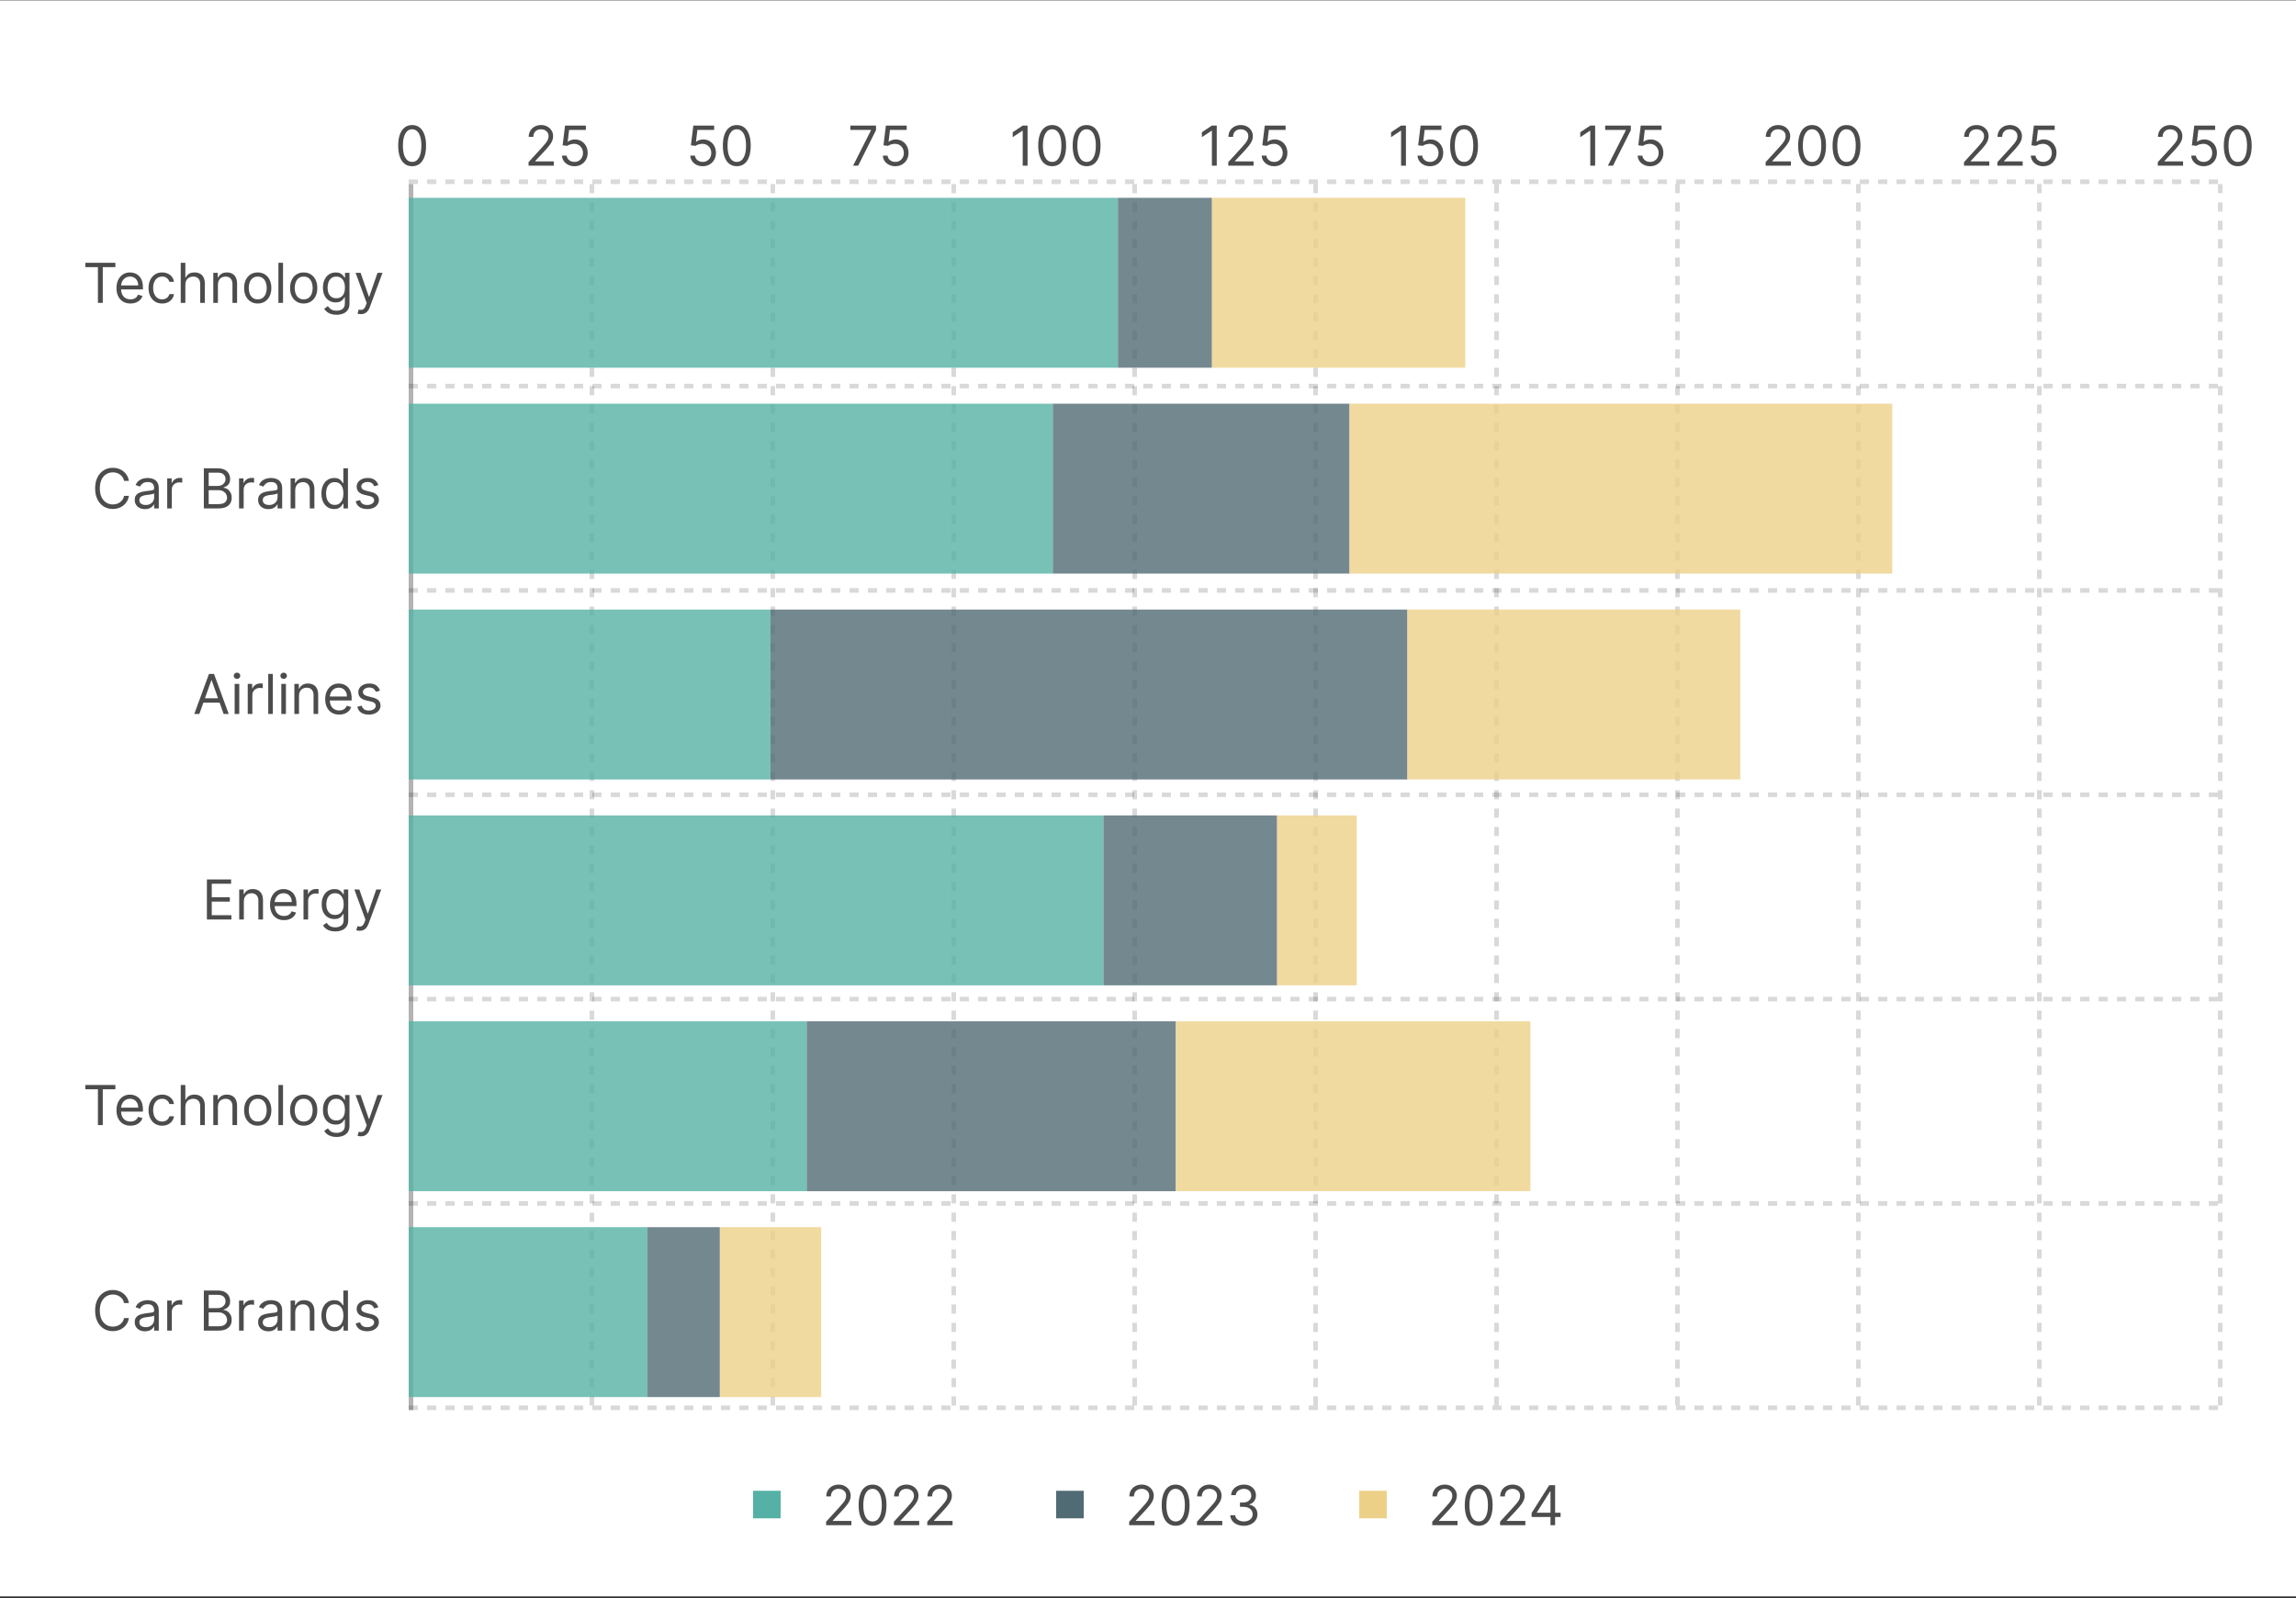<svg width="500" height="348" viewBox="0 0 500 348" fill="none" xmlns="http://www.w3.org/2000/svg">
<rect x="0" y="0" width="500" height="348" fill="#333333" stroke="none"/>
<rect width="500" height="347.573" transform="translate(0 0.078)" fill="white"/>
<path d="M89.75 36.197C89.108 36.197 88.561 36.023 88.109 35.673C87.658 35.321 87.312 34.811 87.074 34.144C86.835 33.473 86.716 32.663 86.716 31.715C86.716 30.771 86.835 29.966 87.074 29.298C87.315 28.628 87.662 28.116 88.114 27.764C88.568 27.409 89.114 27.232 89.75 27.232C90.386 27.232 90.93 27.409 91.382 27.764C91.837 28.116 92.183 28.628 92.422 29.298C92.663 29.966 92.784 30.771 92.784 31.715C92.784 32.663 92.665 33.473 92.426 34.144C92.188 34.811 91.842 35.321 91.391 35.673C90.939 36.023 90.392 36.197 89.75 36.197ZM89.75 35.26C90.386 35.26 90.881 34.953 91.233 34.34C91.585 33.726 91.761 32.851 91.761 31.715C91.761 30.959 91.68 30.315 91.519 29.784C91.359 29.253 91.129 28.848 90.828 28.57C90.53 28.291 90.171 28.152 89.75 28.152C89.119 28.152 88.626 28.463 88.271 29.085C87.916 29.704 87.739 30.581 87.739 31.715C87.739 32.47 87.818 33.112 87.977 33.641C88.136 34.169 88.365 34.571 88.663 34.847C88.965 35.122 89.327 35.26 89.75 35.26Z" fill="black" fill-opacity="0.7"/>
<path d="M115.103 36.078V35.311L117.983 32.158C118.321 31.788 118.6 31.467 118.819 31.195C119.037 30.919 119.199 30.66 119.304 30.419C119.412 30.175 119.466 29.919 119.466 29.652C119.466 29.345 119.392 29.079 119.245 28.855C119.1 28.631 118.901 28.457 118.648 28.335C118.395 28.213 118.111 28.152 117.796 28.152C117.461 28.152 117.168 28.222 116.918 28.361C116.671 28.497 116.479 28.689 116.343 28.936C116.209 29.183 116.142 29.473 116.142 29.805H115.137C115.137 29.294 115.255 28.845 115.49 28.459C115.726 28.072 116.047 27.771 116.453 27.555C116.863 27.34 117.321 27.232 117.83 27.232C118.341 27.232 118.794 27.34 119.189 27.555C119.584 27.771 119.894 28.062 120.118 28.429C120.343 28.796 120.455 29.203 120.455 29.652C120.455 29.973 120.397 30.287 120.28 30.594C120.167 30.898 119.968 31.237 119.684 31.612C119.402 31.984 119.012 32.439 118.512 32.976L116.551 35.072V35.141H120.608V36.078H115.103ZM125.096 36.197C124.596 36.197 124.145 36.098 123.745 35.899C123.344 35.7 123.023 35.428 122.782 35.081C122.54 34.734 122.408 34.34 122.385 33.896H123.408C123.448 34.291 123.627 34.618 123.945 34.876C124.266 35.132 124.65 35.26 125.096 35.26C125.453 35.26 125.772 35.176 126.05 35.008C126.331 34.841 126.551 34.611 126.711 34.318C126.873 34.023 126.953 33.689 126.953 33.317C126.953 32.936 126.87 32.597 126.702 32.298C126.537 31.997 126.31 31.76 126.02 31.587C125.73 31.413 125.4 31.325 125.027 31.322C124.76 31.32 124.486 31.361 124.205 31.446C123.924 31.528 123.692 31.635 123.51 31.766L122.522 31.646L123.05 27.351H127.584V28.288H123.936L123.63 30.862H123.681C123.86 30.72 124.084 30.602 124.354 30.509C124.624 30.415 124.905 30.368 125.198 30.368C125.732 30.368 126.208 30.496 126.625 30.751C127.046 31.004 127.375 31.351 127.614 31.791C127.855 32.231 127.976 32.734 127.976 33.3C127.976 33.856 127.851 34.354 127.601 34.791C127.354 35.226 127.013 35.57 126.578 35.822C126.144 36.072 125.65 36.197 125.096 36.197Z" fill="black" fill-opacity="0.7"/>
<path d="M153.031 36.197C152.531 36.197 152.081 36.098 151.68 35.899C151.28 35.7 150.959 35.428 150.717 35.081C150.476 34.734 150.344 34.34 150.321 33.896H151.344C151.383 34.291 151.562 34.618 151.881 34.876C152.202 35.132 152.585 35.26 153.031 35.26C153.389 35.26 153.707 35.176 153.986 35.008C154.267 34.841 154.487 34.611 154.646 34.318C154.808 34.023 154.889 33.689 154.889 33.317C154.889 32.936 154.805 32.597 154.638 32.298C154.473 31.997 154.246 31.76 153.956 31.587C153.666 31.413 153.335 31.325 152.963 31.322C152.696 31.32 152.422 31.361 152.14 31.446C151.859 31.528 151.628 31.635 151.446 31.766L150.457 31.646L150.986 27.351H155.52V28.288H151.872L151.565 30.862H151.616C151.795 30.72 152.02 30.602 152.29 30.509C152.559 30.415 152.841 30.368 153.133 30.368C153.667 30.368 154.143 30.496 154.561 30.751C154.981 31.004 155.311 31.351 155.55 31.791C155.791 32.231 155.912 32.734 155.912 33.3C155.912 33.856 155.787 34.354 155.537 34.791C155.29 35.226 154.949 35.57 154.514 35.822C154.079 36.072 153.585 36.197 153.031 36.197ZM160.451 36.197C159.809 36.197 159.262 36.023 158.811 35.673C158.359 35.321 158.014 34.811 157.775 34.144C157.536 33.473 157.417 32.663 157.417 31.715C157.417 30.771 157.536 29.966 157.775 29.298C158.017 28.628 158.363 28.116 158.815 27.764C159.269 27.409 159.815 27.232 160.451 27.232C161.088 27.232 161.632 27.409 162.083 27.764C162.538 28.116 162.884 28.628 163.123 29.298C163.365 29.966 163.485 30.771 163.485 31.715C163.485 32.663 163.366 33.473 163.127 34.144C162.889 34.811 162.544 35.321 162.092 35.673C161.64 36.023 161.093 36.197 160.451 36.197ZM160.451 35.26C161.088 35.26 161.582 34.953 161.934 34.34C162.286 33.726 162.463 32.851 162.463 31.715C162.463 30.959 162.382 30.315 162.22 29.784C162.061 29.253 161.83 28.848 161.529 28.57C161.231 28.291 160.872 28.152 160.451 28.152C159.82 28.152 159.328 28.463 158.972 29.085C158.617 29.704 158.44 30.581 158.44 31.715C158.44 32.47 158.519 33.112 158.678 33.641C158.838 34.169 159.066 34.571 159.365 34.847C159.666 35.122 160.028 35.26 160.451 35.26Z" fill="black" fill-opacity="0.7"/>
<path d="M185.776 36.078L189.679 28.357V28.288H185.179V27.351H190.77V28.34L186.884 36.078H185.776ZM194.969 36.197C194.469 36.197 194.018 36.098 193.618 35.899C193.217 35.7 192.896 35.428 192.655 35.081C192.413 34.734 192.281 34.34 192.258 33.896H193.281C193.321 34.291 193.5 34.618 193.818 34.876C194.139 35.132 194.523 35.26 194.969 35.26C195.327 35.26 195.645 35.176 195.923 35.008C196.204 34.841 196.425 34.611 196.584 34.318C196.746 34.023 196.827 33.689 196.827 33.317C196.827 32.936 196.743 32.597 196.575 32.298C196.41 31.997 196.183 31.76 195.893 31.587C195.604 31.413 195.273 31.325 194.9 31.322C194.633 31.32 194.359 31.361 194.078 31.446C193.797 31.528 193.565 31.635 193.383 31.766L192.395 31.646L192.923 27.351H197.457V28.288H193.809L193.503 30.862H193.554C193.733 30.72 193.957 30.602 194.227 30.509C194.497 30.415 194.778 30.368 195.071 30.368C195.605 30.368 196.081 30.496 196.498 30.751C196.919 31.004 197.248 31.351 197.487 31.791C197.729 32.231 197.849 32.734 197.849 33.3C197.849 33.856 197.724 34.354 197.474 34.791C197.227 35.226 196.886 35.57 196.452 35.822C196.017 36.072 195.523 36.197 194.969 36.197Z" fill="black" fill-opacity="0.7"/>
<path d="M223.772 27.351V36.078H222.716V28.459H222.664L220.534 29.874V28.8L222.716 27.351H223.772ZM229.129 36.197C228.487 36.197 227.94 36.023 227.488 35.673C227.037 35.321 226.691 34.811 226.453 34.144C226.214 33.473 226.095 32.663 226.095 31.715C226.095 30.771 226.214 29.966 226.453 29.298C226.694 28.628 227.041 28.116 227.493 27.764C227.947 27.409 228.493 27.232 229.129 27.232C229.765 27.232 230.309 27.409 230.761 27.764C231.216 28.116 231.562 28.628 231.801 29.298C232.042 29.966 232.163 30.771 232.163 31.715C232.163 32.663 232.044 33.473 231.805 34.144C231.566 34.811 231.221 35.321 230.77 35.673C230.318 36.023 229.771 36.197 229.129 36.197ZM229.129 35.26C229.765 35.26 230.26 34.953 230.612 34.34C230.964 33.726 231.14 32.851 231.14 31.715C231.14 30.959 231.059 30.315 230.897 29.784C230.738 29.253 230.508 28.848 230.207 28.57C229.909 28.291 229.549 28.152 229.129 28.152C228.498 28.152 228.005 28.463 227.65 29.085C227.295 29.704 227.118 30.581 227.118 31.715C227.118 32.47 227.197 33.112 227.356 33.641C227.515 34.169 227.744 34.571 228.042 34.847C228.343 35.122 228.706 35.26 229.129 35.26ZM236.629 36.197C235.987 36.197 235.44 36.023 234.988 35.673C234.537 35.321 234.191 34.811 233.953 34.144C233.714 33.473 233.595 32.663 233.595 31.715C233.595 30.771 233.714 29.966 233.953 29.298C234.194 28.628 234.541 28.116 234.993 27.764C235.447 27.409 235.993 27.232 236.629 27.232C237.265 27.232 237.809 27.409 238.261 27.764C238.716 28.116 239.062 28.628 239.301 29.298C239.542 29.966 239.663 30.771 239.663 31.715C239.663 32.663 239.544 33.473 239.305 34.144C239.066 34.811 238.721 35.321 238.27 35.673C237.818 36.023 237.271 36.197 236.629 36.197ZM236.629 35.26C237.265 35.26 237.76 34.953 238.112 34.34C238.464 33.726 238.64 32.851 238.64 31.715C238.64 30.959 238.559 30.315 238.397 29.784C238.238 29.253 238.008 28.848 237.707 28.57C237.409 28.291 237.049 28.152 236.629 28.152C235.998 28.152 235.505 28.463 235.15 29.085C234.795 29.704 234.618 30.581 234.618 31.715C234.618 32.47 234.697 33.112 234.856 33.641C235.015 34.169 235.244 34.571 235.542 34.847C235.843 35.122 236.206 35.26 236.629 35.26Z" fill="black" fill-opacity="0.7"/>
<path d="M264.972 27.351V36.078H263.915V28.459H263.864L261.733 29.874V28.8L263.915 27.351H264.972ZM267.482 36.078V35.311L270.362 32.158C270.7 31.788 270.979 31.467 271.197 31.195C271.416 30.919 271.578 30.66 271.683 30.419C271.791 30.175 271.845 29.919 271.845 29.652C271.845 29.345 271.771 29.079 271.624 28.855C271.479 28.631 271.28 28.457 271.027 28.335C270.774 28.213 270.49 28.152 270.175 28.152C269.839 28.152 269.547 28.222 269.297 28.361C269.05 28.497 268.858 28.689 268.722 28.936C268.588 29.183 268.521 29.473 268.521 29.805H267.516C267.516 29.294 267.634 28.845 267.869 28.459C268.105 28.072 268.426 27.771 268.832 27.555C269.241 27.34 269.7 27.232 270.209 27.232C270.72 27.232 271.173 27.34 271.568 27.555C271.963 27.771 272.273 28.062 272.497 28.429C272.722 28.796 272.834 29.203 272.834 29.652C272.834 29.973 272.776 30.287 272.659 30.594C272.545 30.898 272.347 31.237 272.062 31.612C271.781 31.984 271.391 32.439 270.891 32.976L268.93 35.072V35.141H272.987V36.078H267.482ZM277.474 36.197C276.974 36.197 276.524 36.098 276.124 35.899C275.723 35.7 275.402 35.428 275.161 35.081C274.919 34.734 274.787 34.34 274.764 33.896H275.787C275.827 34.291 276.006 34.618 276.324 34.876C276.645 35.132 277.028 35.26 277.474 35.26C277.832 35.26 278.151 35.176 278.429 35.008C278.71 34.841 278.93 34.611 279.089 34.318C279.251 34.023 279.332 33.689 279.332 33.317C279.332 32.936 279.249 32.597 279.081 32.298C278.916 31.997 278.689 31.76 278.399 31.587C278.109 31.413 277.778 31.325 277.406 31.322C277.139 31.32 276.865 31.361 276.584 31.446C276.303 31.528 276.071 31.635 275.889 31.766L274.901 31.646L275.429 27.351H279.963V28.288H276.315L276.009 30.862H276.06C276.239 30.72 276.463 30.602 276.733 30.509C277.003 30.415 277.284 30.368 277.577 30.368C278.111 30.368 278.587 30.496 279.004 30.751C279.425 31.004 279.754 31.351 279.993 31.791C280.234 32.231 280.355 32.734 280.355 33.3C280.355 33.856 280.23 34.354 279.98 34.791C279.733 35.226 279.392 35.57 278.957 35.822C278.523 36.072 278.028 36.197 277.474 36.197Z" fill="black" fill-opacity="0.7"/>
<path d="M306.171 27.351V36.078H305.114V28.459H305.063L302.932 29.874V28.8L305.114 27.351H306.171ZM311.408 36.197C310.908 36.197 310.458 36.098 310.057 35.899C309.657 35.7 309.336 35.428 309.094 35.081C308.853 34.734 308.721 34.34 308.698 33.896H309.721C309.76 34.291 309.939 34.618 310.257 34.876C310.578 35.132 310.962 35.26 311.408 35.26C311.766 35.26 312.084 35.176 312.363 35.008C312.644 34.841 312.864 34.611 313.023 34.318C313.185 34.023 313.266 33.689 313.266 33.317C313.266 32.936 313.182 32.597 313.015 32.298C312.85 31.997 312.623 31.76 312.333 31.587C312.043 31.413 311.712 31.325 311.34 31.322C311.073 31.32 310.799 31.361 310.517 31.446C310.236 31.528 310.005 31.635 309.823 31.766L308.834 31.646L309.363 27.351H313.897V28.288H310.249L309.942 30.862H309.993C310.172 30.72 310.397 30.602 310.667 30.509C310.936 30.415 311.218 30.368 311.51 30.368C312.044 30.368 312.52 30.496 312.938 30.751C313.358 31.004 313.688 31.351 313.926 31.791C314.168 32.231 314.289 32.734 314.289 33.3C314.289 33.856 314.164 34.354 313.914 34.791C313.667 35.226 313.326 35.57 312.891 35.822C312.456 36.072 311.962 36.197 311.408 36.197ZM318.828 36.197C318.186 36.197 317.639 36.023 317.188 35.673C316.736 35.321 316.391 34.811 316.152 34.144C315.913 33.473 315.794 32.663 315.794 31.715C315.794 30.771 315.913 29.966 316.152 29.298C316.393 28.628 316.74 28.116 317.192 27.764C317.646 27.409 318.192 27.232 318.828 27.232C319.464 27.232 320.009 27.409 320.46 27.764C320.915 28.116 321.261 28.628 321.5 29.298C321.741 29.966 321.862 30.771 321.862 31.715C321.862 32.663 321.743 33.473 321.504 34.144C321.266 34.811 320.92 35.321 320.469 35.673C320.017 36.023 319.47 36.197 318.828 36.197ZM318.828 35.26C319.464 35.26 319.959 34.953 320.311 34.34C320.663 33.726 320.839 32.851 320.839 31.715C320.839 30.959 320.759 30.315 320.597 29.784C320.438 29.253 320.207 28.848 319.906 28.57C319.608 28.291 319.249 28.152 318.828 28.152C318.197 28.152 317.705 28.463 317.349 29.085C316.994 29.704 316.817 30.581 316.817 31.715C316.817 32.47 316.896 33.112 317.055 33.641C317.214 34.169 317.443 34.571 317.741 34.847C318.043 35.122 318.405 35.26 318.828 35.26Z" fill="black" fill-opacity="0.7"/>
<path d="M347.372 27.351V36.078H346.315V28.459H346.264L344.133 29.874V28.8L346.315 27.351H347.372ZM350.155 36.078L354.058 28.357V28.288H349.558V27.351H355.149V28.34L351.263 36.078H350.155ZM359.347 36.197C358.847 36.197 358.397 36.098 357.997 35.899C357.596 35.7 357.275 35.428 357.034 35.081C356.792 34.734 356.66 34.34 356.637 33.896H357.66C357.7 34.291 357.879 34.618 358.197 34.876C358.518 35.132 358.901 35.26 359.347 35.26C359.705 35.26 360.024 35.176 360.302 35.008C360.583 34.841 360.803 34.611 360.963 34.318C361.124 34.023 361.205 33.689 361.205 33.317C361.205 32.936 361.122 32.597 360.954 32.298C360.789 31.997 360.562 31.76 360.272 31.587C359.982 31.413 359.651 31.325 359.279 31.322C359.012 31.32 358.738 31.361 358.457 31.446C358.176 31.528 357.944 31.635 357.762 31.766L356.774 31.646L357.302 27.351H361.836V28.288H358.188L357.882 30.862H357.933C358.112 30.72 358.336 30.602 358.606 30.509C358.876 30.415 359.157 30.368 359.45 30.368C359.984 30.368 360.46 30.496 360.877 30.751C361.298 31.004 361.627 31.351 361.866 31.791C362.107 32.231 362.228 32.734 362.228 33.3C362.228 33.856 362.103 34.354 361.853 34.791C361.606 35.226 361.265 35.57 360.83 35.822C360.396 36.072 359.901 36.197 359.347 36.197Z" fill="black" fill-opacity="0.7"/>
<path d="M384.503 36.078V35.311L387.384 32.158C387.722 31.788 388 31.467 388.219 31.195C388.438 30.919 388.6 30.66 388.705 30.419C388.813 30.175 388.867 29.919 388.867 29.652C388.867 29.345 388.793 29.079 388.645 28.855C388.5 28.631 388.301 28.457 388.048 28.335C387.796 28.213 387.512 28.152 387.196 28.152C386.861 28.152 386.568 28.222 386.318 28.361C386.071 28.497 385.879 28.689 385.743 28.936C385.61 29.183 385.543 29.473 385.543 29.805H384.537C384.537 29.294 384.655 28.845 384.891 28.459C385.127 28.072 385.448 27.771 385.854 27.555C386.263 27.34 386.722 27.232 387.23 27.232C387.742 27.232 388.195 27.34 388.59 27.555C388.985 27.771 389.294 28.062 389.519 28.429C389.743 28.796 389.855 29.203 389.855 29.652C389.855 29.973 389.797 30.287 389.681 30.594C389.567 30.898 389.368 31.237 389.084 31.612C388.803 31.984 388.412 32.439 387.912 32.976L385.952 35.072V35.141H390.009V36.078H384.503ZM394.615 36.197C393.973 36.197 393.426 36.023 392.975 35.673C392.523 35.321 392.178 34.811 391.939 34.144C391.7 33.473 391.581 32.663 391.581 31.715C391.581 30.771 391.7 29.966 391.939 29.298C392.181 28.628 392.527 28.116 392.979 27.764C393.433 27.409 393.979 27.232 394.615 27.232C395.252 27.232 395.796 27.409 396.247 27.764C396.702 28.116 397.048 28.628 397.287 29.298C397.529 29.966 397.649 30.771 397.649 31.715C397.649 32.663 397.53 33.473 397.291 34.144C397.053 34.811 396.708 35.321 396.256 35.673C395.804 36.023 395.257 36.197 394.615 36.197ZM394.615 35.26C395.252 35.26 395.746 34.953 396.098 34.34C396.45 33.726 396.627 32.851 396.627 31.715C396.627 30.959 396.546 30.315 396.384 29.784C396.225 29.253 395.994 28.848 395.693 28.57C395.395 28.291 395.036 28.152 394.615 28.152C393.985 28.152 393.492 28.463 393.137 29.085C392.781 29.704 392.604 30.581 392.604 31.715C392.604 32.47 392.683 33.112 392.843 33.641C393.002 34.169 393.23 34.571 393.529 34.847C393.83 35.122 394.192 35.26 394.615 35.26ZM402.115 36.197C401.473 36.197 400.926 36.023 400.475 35.673C400.023 35.321 399.678 34.811 399.439 34.144C399.2 33.473 399.081 32.663 399.081 31.715C399.081 30.771 399.2 29.966 399.439 29.298C399.681 28.628 400.027 28.116 400.479 27.764C400.933 27.409 401.479 27.232 402.115 27.232C402.752 27.232 403.296 27.409 403.747 27.764C404.202 28.116 404.548 28.628 404.787 29.298C405.029 29.966 405.149 30.771 405.149 31.715C405.149 32.663 405.03 33.473 404.791 34.144C404.553 34.811 404.208 35.321 403.756 35.673C403.304 36.023 402.757 36.197 402.115 36.197ZM402.115 35.26C402.752 35.26 403.246 34.953 403.598 34.34C403.95 33.726 404.127 32.851 404.127 31.715C404.127 30.959 404.046 30.315 403.884 29.784C403.725 29.253 403.494 28.848 403.193 28.57C402.895 28.291 402.536 28.152 402.115 28.152C401.485 28.152 400.992 28.463 400.637 29.085C400.281 29.704 400.104 30.581 400.104 31.715C400.104 32.47 400.183 33.112 400.343 33.641C400.502 34.169 400.73 34.571 401.029 34.847C401.33 35.122 401.692 35.26 402.115 35.26Z" fill="black" fill-opacity="0.7"/>
<path d="M427.704 36.078V35.311L430.585 32.158C430.923 31.788 431.201 31.467 431.42 31.195C431.639 30.919 431.801 30.66 431.906 30.419C432.014 30.175 432.068 29.919 432.068 29.652C432.068 29.345 431.994 29.079 431.846 28.855C431.701 28.631 431.502 28.457 431.25 28.335C430.997 28.213 430.713 28.152 430.397 28.152C430.062 28.152 429.77 28.222 429.52 28.361C429.272 28.497 429.081 28.689 428.944 28.936C428.811 29.183 428.744 29.473 428.744 29.805H427.738C427.738 29.294 427.856 28.845 428.092 28.459C428.328 28.072 428.649 27.771 429.055 27.555C429.464 27.34 429.923 27.232 430.431 27.232C430.943 27.232 431.396 27.34 431.791 27.555C432.186 27.771 432.495 28.062 432.72 28.429C432.944 28.796 433.056 29.203 433.056 29.652C433.056 29.973 432.998 30.287 432.882 30.594C432.768 30.898 432.569 31.237 432.285 31.612C432.004 31.984 431.613 32.439 431.113 32.976L429.153 35.072V35.141H433.21V36.078H427.704ZM434.97 36.078V35.311L437.85 32.158C438.189 31.788 438.467 31.467 438.686 31.195C438.904 30.919 439.066 30.66 439.172 30.419C439.279 30.175 439.333 29.919 439.333 29.652C439.333 29.345 439.26 29.079 439.112 28.855C438.967 28.631 438.768 28.457 438.515 28.335C438.262 28.213 437.978 28.152 437.663 28.152C437.328 28.152 437.035 28.222 436.785 28.361C436.538 28.497 436.346 28.689 436.21 28.936C436.076 29.183 436.01 29.473 436.01 29.805H435.004C435.004 29.294 435.122 28.845 435.358 28.459C435.593 28.072 435.914 27.771 436.321 27.555C436.73 27.34 437.189 27.232 437.697 27.232C438.208 27.232 438.662 27.34 439.056 27.555C439.451 27.771 439.761 28.062 439.985 28.429C440.21 28.796 440.322 29.203 440.322 29.652C440.322 29.973 440.264 30.287 440.147 30.594C440.034 30.898 439.835 31.237 439.551 31.612C439.27 31.984 438.879 32.439 438.379 32.976L436.419 35.072V35.141H440.475V36.078H434.97ZM444.963 36.197C444.463 36.197 444.012 36.098 443.612 35.899C443.211 35.7 442.89 35.428 442.649 35.081C442.407 34.734 442.275 34.34 442.252 33.896H443.275C443.315 34.291 443.494 34.618 443.812 34.876C444.133 35.132 444.517 35.26 444.963 35.26C445.321 35.26 445.639 35.176 445.917 35.008C446.199 34.841 446.419 34.611 446.578 34.318C446.74 34.023 446.821 33.689 446.821 33.317C446.821 32.936 446.737 32.597 446.569 32.298C446.404 31.997 446.177 31.76 445.887 31.587C445.598 31.413 445.267 31.325 444.895 31.322C444.627 31.32 444.353 31.361 444.072 31.446C443.791 31.528 443.559 31.635 443.377 31.766L442.389 31.646L442.917 27.351H447.451V28.288H443.804L443.497 30.862H443.548C443.727 30.72 443.951 30.602 444.221 30.509C444.491 30.415 444.772 30.368 445.065 30.368C445.599 30.368 446.075 30.496 446.493 30.751C446.913 31.004 447.243 31.351 447.481 31.791C447.723 32.231 447.843 32.734 447.843 33.3C447.843 33.856 447.718 34.354 447.468 34.791C447.221 35.226 446.88 35.57 446.446 35.822C446.011 36.072 445.517 36.197 444.963 36.197Z" fill="black" fill-opacity="0.7"/>
<path d="M469.903 36.078V35.311L472.784 32.158C473.122 31.788 473.401 31.467 473.619 31.195C473.838 30.919 474 30.66 474.105 30.419C474.213 30.175 474.267 29.919 474.267 29.652C474.267 29.345 474.193 29.079 474.045 28.855C473.901 28.631 473.702 28.457 473.449 28.335C473.196 28.213 472.912 28.152 472.597 28.152C472.261 28.152 471.969 28.222 471.719 28.361C471.472 28.497 471.28 28.689 471.143 28.936C471.01 29.183 470.943 29.473 470.943 29.805H469.938C469.938 29.294 470.055 28.845 470.291 28.459C470.527 28.072 470.848 27.771 471.254 27.555C471.663 27.34 472.122 27.232 472.631 27.232C473.142 27.232 473.595 27.34 473.99 27.555C474.385 27.771 474.695 28.062 474.919 28.429C475.143 28.796 475.256 29.203 475.256 29.652C475.256 29.973 475.197 30.287 475.081 30.594C474.967 30.898 474.768 31.237 474.484 31.612C474.203 31.984 473.812 32.439 473.312 32.976L471.352 35.072V35.141H475.409V36.078H469.903ZM479.896 36.197C479.396 36.197 478.946 36.098 478.545 35.899C478.145 35.7 477.824 35.428 477.582 35.081C477.341 34.734 477.209 34.34 477.186 33.896H478.209C478.249 34.291 478.428 34.618 478.746 34.876C479.067 35.132 479.45 35.26 479.896 35.26C480.254 35.26 480.572 35.176 480.851 35.008C481.132 34.841 481.352 34.611 481.511 34.318C481.673 34.023 481.754 33.689 481.754 33.317C481.754 32.936 481.67 32.597 481.503 32.298C481.338 31.997 481.111 31.76 480.821 31.587C480.531 31.413 480.2 31.325 479.828 31.322C479.561 31.32 479.287 31.361 479.006 31.446C478.724 31.528 478.493 31.635 478.311 31.766L477.322 31.646L477.851 27.351H482.385V28.288H478.737L478.43 30.862H478.482C478.661 30.72 478.885 30.602 479.155 30.509C479.425 30.415 479.706 30.368 479.999 30.368C480.533 30.368 481.009 30.496 481.426 30.751C481.847 31.004 482.176 31.351 482.415 31.791C482.656 32.231 482.777 32.734 482.777 33.3C482.777 33.856 482.652 34.354 482.402 34.791C482.155 35.226 481.814 35.57 481.379 35.822C480.945 36.072 480.45 36.197 479.896 36.197ZM487.316 36.197C486.674 36.197 486.127 36.023 485.676 35.673C485.224 35.321 484.879 34.811 484.64 34.144C484.402 33.473 484.282 32.663 484.282 31.715C484.282 30.771 484.402 29.966 484.64 29.298C484.882 28.628 485.228 28.116 485.68 27.764C486.135 27.409 486.68 27.232 487.316 27.232C487.953 27.232 488.497 27.409 488.949 27.764C489.403 28.116 489.75 28.628 489.988 29.298C490.23 29.966 490.35 30.771 490.35 31.715C490.35 32.663 490.231 33.473 489.993 34.144C489.754 34.811 489.409 35.321 488.957 35.673C488.505 36.023 487.958 36.197 487.316 36.197ZM487.316 35.26C487.953 35.26 488.447 34.953 488.799 34.34C489.152 33.726 489.328 32.851 489.328 31.715C489.328 30.959 489.247 30.315 489.085 29.784C488.926 29.253 488.696 28.848 488.395 28.57C488.096 28.291 487.737 28.152 487.316 28.152C486.686 28.152 486.193 28.463 485.838 29.085C485.483 29.704 485.305 30.581 485.305 31.715C485.305 32.47 485.385 33.112 485.544 33.641C485.703 34.169 485.931 34.571 486.23 34.847C486.531 35.122 486.893 35.26 487.316 35.26Z" fill="black" fill-opacity="0.7"/>
<path d="M18.579 58.169V57.232H25.125V58.169H22.381V65.959H21.324V58.169H18.579ZM28.415 66.095C27.784 66.095 27.24 65.956 26.783 65.678C26.328 65.397 25.977 65.004 25.73 64.502C25.486 63.996 25.364 63.408 25.364 62.737C25.364 62.067 25.486 61.476 25.73 60.965C25.977 60.45 26.321 60.05 26.761 59.763C27.204 59.473 27.722 59.328 28.312 59.328C28.653 59.328 28.99 59.385 29.322 59.499C29.655 59.612 29.957 59.797 30.23 60.053C30.503 60.306 30.72 60.641 30.882 61.058C31.044 61.476 31.125 61.99 31.125 62.601V63.027H26.079V62.158H30.102C30.102 61.788 30.028 61.459 29.881 61.169C29.736 60.879 29.528 60.651 29.259 60.483C28.991 60.316 28.676 60.232 28.312 60.232C27.912 60.232 27.565 60.331 27.273 60.53C26.983 60.726 26.76 60.982 26.604 61.297C26.447 61.612 26.369 61.95 26.369 62.311V62.891C26.369 63.385 26.454 63.804 26.625 64.148C26.798 64.489 27.038 64.749 27.345 64.928C27.652 65.104 28.009 65.192 28.415 65.192C28.679 65.192 28.918 65.155 29.131 65.081C29.347 65.004 29.533 64.891 29.689 64.74C29.845 64.587 29.966 64.397 30.051 64.169L31.023 64.442C30.921 64.772 30.749 65.061 30.507 65.311C30.266 65.558 29.967 65.752 29.612 65.891C29.257 66.027 28.858 66.095 28.415 66.095ZM35.314 66.095C34.7 66.095 34.172 65.951 33.729 65.661C33.285 65.371 32.945 64.972 32.706 64.463C32.467 63.955 32.348 63.374 32.348 62.72C32.348 62.056 32.47 61.469 32.715 60.96C32.962 60.449 33.305 60.05 33.746 59.763C34.189 59.473 34.706 59.328 35.297 59.328C35.757 59.328 36.172 59.413 36.541 59.584C36.91 59.754 37.213 59.993 37.449 60.3C37.685 60.607 37.831 60.965 37.888 61.374H36.882C36.805 61.075 36.635 60.811 36.371 60.581C36.109 60.348 35.757 60.232 35.314 60.232C34.922 60.232 34.578 60.334 34.283 60.538C33.99 60.74 33.761 61.026 33.597 61.395C33.435 61.761 33.354 62.192 33.354 62.686C33.354 63.192 33.433 63.632 33.592 64.007C33.754 64.382 33.981 64.674 34.274 64.881C34.57 65.088 34.916 65.192 35.314 65.192C35.575 65.192 35.812 65.147 36.026 65.056C36.239 64.965 36.419 64.834 36.567 64.663C36.715 64.493 36.82 64.288 36.882 64.05H37.888C37.831 64.436 37.69 64.784 37.466 65.094C37.244 65.401 36.95 65.645 36.584 65.827C36.22 66.006 35.797 66.095 35.314 66.095ZM40.364 62.022V65.959H39.358V57.232H40.364V60.436H40.449C40.602 60.098 40.832 59.83 41.139 59.631C41.449 59.429 41.861 59.328 42.375 59.328C42.821 59.328 43.212 59.418 43.547 59.597C43.882 59.773 44.142 60.044 44.327 60.411C44.514 60.774 44.608 61.237 44.608 61.8V65.959H43.602V61.868C43.602 61.348 43.467 60.946 43.197 60.662C42.93 60.375 42.56 60.232 42.085 60.232C41.756 60.232 41.46 60.301 41.199 60.441C40.94 60.58 40.736 60.783 40.585 61.05C40.438 61.317 40.364 61.641 40.364 62.022ZM47.453 62.022V65.959H46.448V59.413H47.419V60.436H47.505C47.658 60.104 47.891 59.837 48.203 59.635C48.516 59.431 48.919 59.328 49.414 59.328C49.857 59.328 50.245 59.419 50.577 59.601C50.909 59.78 51.168 60.053 51.353 60.419C51.537 60.783 51.63 61.243 51.63 61.8V65.959H50.624V61.868C50.624 61.354 50.49 60.953 50.223 60.666C49.956 60.377 49.59 60.232 49.124 60.232C48.803 60.232 48.516 60.301 48.263 60.441C48.013 60.58 47.816 60.783 47.671 61.05C47.526 61.317 47.453 61.641 47.453 62.022ZM56.126 66.095C55.535 66.095 55.017 65.955 54.571 65.674C54.128 65.392 53.781 64.999 53.531 64.493C53.284 63.987 53.16 63.397 53.16 62.72C53.16 62.038 53.284 61.443 53.531 60.935C53.781 60.426 54.128 60.031 54.571 59.75C55.017 59.469 55.535 59.328 56.126 59.328C56.717 59.328 57.234 59.469 57.678 59.75C58.124 60.031 58.47 60.426 58.717 60.935C58.967 61.443 59.092 62.038 59.092 62.72C59.092 63.397 58.967 63.987 58.717 64.493C58.47 64.999 58.124 65.392 57.678 65.674C57.234 65.955 56.717 66.095 56.126 66.095ZM56.126 65.192C56.575 65.192 56.945 65.077 57.234 64.847C57.524 64.617 57.739 64.314 57.878 63.939C58.017 63.564 58.087 63.158 58.087 62.72C58.087 62.283 58.017 61.875 57.878 61.497C57.739 61.12 57.524 60.814 57.234 60.581C56.945 60.348 56.575 60.232 56.126 60.232C55.678 60.232 55.308 60.348 55.019 60.581C54.729 60.814 54.514 61.12 54.375 61.497C54.236 61.875 54.166 62.283 54.166 62.72C54.166 63.158 54.236 63.564 54.375 63.939C54.514 64.314 54.729 64.617 55.019 64.847C55.308 65.077 55.678 65.192 56.126 65.192ZM61.633 57.232V65.959H60.627V57.232H61.633ZM66.134 66.095C65.543 66.095 65.025 65.955 64.579 65.674C64.136 65.392 63.789 64.999 63.539 64.493C63.292 63.987 63.168 63.397 63.168 62.72C63.168 62.038 63.292 61.443 63.539 60.935C63.789 60.426 64.136 60.031 64.579 59.75C65.025 59.469 65.543 59.328 66.134 59.328C66.725 59.328 67.242 59.469 67.685 59.75C68.131 60.031 68.478 60.426 68.725 60.935C68.975 61.443 69.1 62.038 69.1 62.72C69.1 63.397 68.975 63.987 68.725 64.493C68.478 64.999 68.131 65.392 67.685 65.674C67.242 65.955 66.725 66.095 66.134 66.095ZM66.134 65.192C66.583 65.192 66.952 65.077 67.242 64.847C67.532 64.617 67.746 64.314 67.886 63.939C68.025 63.564 68.094 63.158 68.094 62.72C68.094 62.283 68.025 61.875 67.886 61.497C67.746 61.12 67.532 60.814 67.242 60.581C66.952 60.348 66.583 60.232 66.134 60.232C65.685 60.232 65.316 60.348 65.026 60.581C64.737 60.814 64.522 61.12 64.383 61.497C64.244 61.875 64.174 62.283 64.174 62.72C64.174 63.158 64.244 63.564 64.383 63.939C64.522 64.314 64.737 64.617 65.026 64.847C65.316 65.077 65.685 65.192 66.134 65.192ZM73.277 68.55C72.791 68.55 72.374 68.487 72.025 68.362C71.675 68.24 71.384 68.078 71.151 67.877C70.921 67.678 70.738 67.465 70.601 67.237L71.402 66.675C71.493 66.794 71.608 66.931 71.748 67.084C71.887 67.24 72.077 67.375 72.319 67.489C72.563 67.605 72.882 67.663 73.277 67.663C73.806 67.663 74.242 67.536 74.586 67.28C74.929 67.024 75.101 66.624 75.101 66.078V64.749H75.016C74.942 64.868 74.837 65.016 74.701 65.192C74.567 65.365 74.374 65.52 74.121 65.656C73.871 65.79 73.533 65.857 73.107 65.857C72.579 65.857 72.104 65.732 71.684 65.482C71.266 65.232 70.935 64.868 70.691 64.391C70.449 63.913 70.329 63.334 70.329 62.652C70.329 61.982 70.446 61.398 70.682 60.901C70.918 60.401 71.246 60.014 71.666 59.742C72.087 59.466 72.573 59.328 73.124 59.328C73.55 59.328 73.888 59.399 74.138 59.541C74.391 59.681 74.584 59.84 74.718 60.019C74.854 60.195 74.959 60.34 75.033 60.453H75.135V59.413H76.107V66.147C76.107 66.709 75.979 67.166 75.723 67.519C75.471 67.874 75.13 68.134 74.701 68.299C74.275 68.466 73.8 68.55 73.277 68.55ZM73.243 64.953C73.647 64.953 73.988 64.861 74.266 64.676C74.544 64.492 74.756 64.226 74.901 63.879C75.046 63.533 75.118 63.118 75.118 62.635C75.118 62.163 75.047 61.747 74.905 61.386C74.763 61.026 74.553 60.743 74.275 60.538C73.996 60.334 73.652 60.232 73.243 60.232C72.817 60.232 72.462 60.34 72.178 60.556C71.897 60.772 71.685 61.061 71.543 61.425C71.404 61.788 71.334 62.192 71.334 62.635C71.334 63.09 71.405 63.492 71.547 63.841C71.692 64.188 71.905 64.46 72.186 64.659C72.471 64.855 72.823 64.953 73.243 64.953ZM78.596 68.413C78.425 68.413 78.273 68.399 78.14 68.371C78.006 68.345 77.914 68.32 77.863 68.294L78.118 67.408C78.363 67.47 78.579 67.493 78.766 67.476C78.954 67.459 79.12 67.375 79.265 67.225C79.412 67.077 79.547 66.837 79.669 66.504L79.857 65.993L77.436 59.413H78.527L80.334 64.629H80.402L82.209 59.413H83.3L80.522 66.913C80.397 67.252 80.242 67.531 80.057 67.753C79.873 67.978 79.658 68.144 79.414 68.252C79.172 68.36 78.9 68.413 78.596 68.413Z" fill="black" fill-opacity="0.7"/>
<path d="M28.079 104.721H27.023C26.96 104.417 26.851 104.15 26.695 103.92C26.541 103.689 26.354 103.496 26.132 103.34C25.913 103.181 25.671 103.062 25.403 102.982C25.136 102.903 24.858 102.863 24.568 102.863C24.04 102.863 23.561 102.996 23.132 103.263C22.706 103.53 22.366 103.924 22.114 104.444C21.864 104.964 21.739 105.601 21.739 106.357C21.739 107.113 21.864 107.751 22.114 108.27C22.366 108.79 22.706 109.184 23.132 109.451C23.561 109.718 24.04 109.851 24.568 109.851C24.858 109.851 25.136 109.812 25.403 109.732C25.671 109.653 25.913 109.535 26.132 109.378C26.354 109.219 26.541 109.025 26.695 108.795C26.851 108.562 26.96 108.295 27.023 107.993H28.079C28 108.439 27.855 108.839 27.645 109.191C27.435 109.543 27.173 109.843 26.861 110.09C26.548 110.334 26.197 110.52 25.808 110.648C25.422 110.776 25.009 110.84 24.568 110.84C23.824 110.84 23.162 110.658 22.582 110.295C22.003 109.931 21.547 109.414 21.215 108.743C20.882 108.073 20.716 107.278 20.716 106.357C20.716 105.437 20.882 104.641 21.215 103.971C21.547 103.3 22.003 102.783 22.582 102.42C23.162 102.056 23.824 101.874 24.568 101.874C25.009 101.874 25.422 101.938 25.808 102.066C26.197 102.194 26.548 102.381 26.861 102.628C27.173 102.873 27.435 103.171 27.645 103.523C27.855 103.873 28 104.272 28.079 104.721ZM31.577 110.874C31.162 110.874 30.786 110.796 30.448 110.64C30.11 110.481 29.841 110.252 29.642 109.954C29.444 109.653 29.344 109.289 29.344 108.863C29.344 108.488 29.418 108.184 29.566 107.951C29.713 107.715 29.911 107.53 30.158 107.397C30.405 107.263 30.678 107.164 30.976 107.099C31.277 107.03 31.58 106.976 31.884 106.937C32.282 106.885 32.604 106.847 32.851 106.822C33.101 106.793 33.283 106.746 33.397 106.681C33.513 106.616 33.571 106.502 33.571 106.34V106.306C33.571 105.885 33.456 105.559 33.226 105.326C32.999 105.093 32.654 104.976 32.191 104.976C31.711 104.976 31.334 105.081 31.061 105.292C30.789 105.502 30.597 105.726 30.486 105.965L29.532 105.624C29.702 105.226 29.929 104.917 30.213 104.695C30.5 104.471 30.813 104.314 31.151 104.226C31.492 104.135 31.827 104.09 32.157 104.09C32.367 104.09 32.608 104.116 32.881 104.167C33.157 104.215 33.422 104.316 33.678 104.469C33.936 104.623 34.151 104.854 34.321 105.164C34.492 105.474 34.577 105.888 34.577 106.408V110.721H33.571V109.834H33.52C33.452 109.976 33.338 110.128 33.179 110.29C33.02 110.452 32.809 110.59 32.544 110.704C32.28 110.817 31.958 110.874 31.577 110.874ZM31.73 109.971C32.128 109.971 32.463 109.893 32.736 109.736C33.012 109.58 33.219 109.378 33.358 109.131C33.5 108.884 33.571 108.624 33.571 108.351V107.431C33.529 107.482 33.435 107.529 33.29 107.572C33.148 107.611 32.983 107.647 32.796 107.678C32.611 107.706 32.431 107.732 32.255 107.755C32.081 107.775 31.941 107.792 31.833 107.806C31.571 107.84 31.327 107.895 31.1 107.972C30.875 108.046 30.694 108.158 30.554 108.309C30.418 108.456 30.35 108.658 30.35 108.914C30.35 109.263 30.479 109.528 30.738 109.706C30.999 109.883 31.33 109.971 31.73 109.971ZM36.413 110.721V104.175H37.384V105.164H37.452C37.572 104.84 37.788 104.577 38.1 104.376C38.413 104.174 38.765 104.073 39.157 104.073C39.231 104.073 39.323 104.074 39.434 104.077C39.545 104.08 39.629 104.084 39.685 104.09V105.113C39.651 105.104 39.573 105.091 39.451 105.074C39.332 105.055 39.205 105.045 39.072 105.045C38.754 105.045 38.469 105.111 38.219 105.245C37.972 105.376 37.776 105.557 37.631 105.79C37.489 106.02 37.418 106.283 37.418 106.579V110.721H36.413ZM44.389 110.721V101.993H47.44C48.048 101.993 48.549 102.099 48.944 102.309C49.339 102.516 49.633 102.796 49.826 103.148C50.02 103.498 50.116 103.885 50.116 104.312C50.116 104.687 50.049 104.996 49.916 105.241C49.785 105.485 49.612 105.678 49.396 105.82C49.183 105.962 48.951 106.067 48.701 106.135V106.221C48.968 106.238 49.237 106.331 49.507 106.502C49.777 106.672 50.002 106.917 50.184 107.235C50.366 107.553 50.457 107.942 50.457 108.403C50.457 108.84 50.358 109.233 50.159 109.583C49.96 109.932 49.646 110.209 49.217 110.414C48.788 110.618 48.23 110.721 47.542 110.721H44.389ZM45.446 109.783H47.542C48.233 109.783 48.723 109.65 49.012 109.383C49.305 109.113 49.451 108.786 49.451 108.403C49.451 108.107 49.376 107.834 49.225 107.584C49.075 107.331 48.86 107.13 48.582 106.979C48.304 106.826 47.974 106.749 47.593 106.749H45.446V109.783ZM45.446 105.829H47.406C47.724 105.829 48.011 105.766 48.267 105.641C48.525 105.516 48.73 105.34 48.88 105.113C49.034 104.885 49.11 104.618 49.11 104.312C49.11 103.928 48.977 103.603 48.71 103.336C48.443 103.066 48.02 102.931 47.44 102.931H45.446V105.829ZM52.057 110.721V104.175H53.029V105.164H53.097C53.216 104.84 53.432 104.577 53.745 104.376C54.057 104.174 54.409 104.073 54.801 104.073C54.875 104.073 54.968 104.074 55.078 104.077C55.189 104.08 55.273 104.084 55.33 104.09V105.113C55.296 105.104 55.218 105.091 55.096 105.074C54.976 105.055 54.85 105.045 54.716 105.045C54.398 105.045 54.114 105.111 53.864 105.245C53.617 105.376 53.421 105.557 53.276 105.79C53.134 106.02 53.063 106.283 53.063 106.579V110.721H52.057ZM58.448 110.874C58.033 110.874 57.657 110.796 57.319 110.64C56.981 110.481 56.712 110.252 56.514 109.954C56.315 109.653 56.215 109.289 56.215 108.863C56.215 108.488 56.289 108.184 56.437 107.951C56.584 107.715 56.782 107.53 57.029 107.397C57.276 107.263 57.549 107.164 57.847 107.099C58.148 107.03 58.451 106.976 58.755 106.937C59.153 106.885 59.475 106.847 59.722 106.822C59.972 106.793 60.154 106.746 60.268 106.681C60.384 106.616 60.443 106.502 60.443 106.34V106.306C60.443 105.885 60.327 105.559 60.097 105.326C59.87 105.093 59.525 104.976 59.062 104.976C58.582 104.976 58.205 105.081 57.932 105.292C57.66 105.502 57.468 105.726 57.357 105.965L56.403 105.624C56.573 105.226 56.8 104.917 57.084 104.695C57.371 104.471 57.684 104.314 58.022 104.226C58.363 104.135 58.698 104.09 59.028 104.09C59.238 104.09 59.479 104.116 59.752 104.167C60.028 104.215 60.293 104.316 60.549 104.469C60.807 104.623 61.022 104.854 61.193 105.164C61.363 105.474 61.448 105.888 61.448 106.408V110.721H60.443V109.834H60.391C60.323 109.976 60.209 110.128 60.05 110.29C59.891 110.452 59.68 110.59 59.416 110.704C59.151 110.817 58.829 110.874 58.448 110.874ZM58.602 109.971C58.999 109.971 59.334 109.893 59.607 109.736C59.883 109.58 60.09 109.378 60.229 109.131C60.371 108.884 60.443 108.624 60.443 108.351V107.431C60.4 107.482 60.306 107.529 60.161 107.572C60.019 107.611 59.854 107.647 59.667 107.678C59.482 107.706 59.302 107.732 59.126 107.755C58.952 107.775 58.812 107.792 58.704 107.806C58.443 107.84 58.198 107.895 57.971 107.972C57.746 108.046 57.565 108.158 57.425 108.309C57.289 108.456 57.221 108.658 57.221 108.914C57.221 109.263 57.35 109.528 57.609 109.706C57.87 109.883 58.201 109.971 58.602 109.971ZM64.289 106.783V110.721H63.284V104.175H64.255V105.198H64.341C64.494 104.866 64.727 104.599 65.039 104.397C65.352 104.192 65.755 104.09 66.25 104.09C66.693 104.09 67.081 104.181 67.413 104.363C67.745 104.542 68.004 104.814 68.189 105.181C68.373 105.545 68.466 106.005 68.466 106.562V110.721H67.46V106.63C67.46 106.116 67.326 105.715 67.059 105.428C66.792 105.138 66.426 104.993 65.96 104.993C65.639 104.993 65.352 105.063 65.099 105.202C64.849 105.341 64.652 105.545 64.507 105.812C64.362 106.079 64.289 106.403 64.289 106.783ZM72.775 110.857C72.229 110.857 71.748 110.719 71.33 110.444C70.913 110.165 70.586 109.773 70.35 109.268C70.114 108.759 69.996 108.158 69.996 107.465C69.996 106.778 70.114 106.181 70.35 105.675C70.586 105.17 70.914 104.779 71.335 104.503C71.755 104.228 72.241 104.09 72.792 104.09C73.218 104.09 73.555 104.161 73.802 104.303C74.052 104.442 74.242 104.601 74.373 104.78C74.506 104.956 74.61 105.101 74.684 105.215H74.769V101.993H75.775V110.721H74.803V109.715H74.684C74.61 109.834 74.505 109.985 74.369 110.167C74.232 110.346 74.038 110.506 73.785 110.648C73.532 110.787 73.195 110.857 72.775 110.857ZM72.911 109.954C73.315 109.954 73.656 109.849 73.934 109.638C74.212 109.425 74.424 109.131 74.569 108.756C74.714 108.378 74.786 107.942 74.786 107.448C74.786 106.959 74.715 106.532 74.573 106.165C74.431 105.796 74.221 105.509 73.942 105.305C73.664 105.097 73.32 104.993 72.911 104.993C72.485 104.993 72.13 105.103 71.846 105.322C71.565 105.537 71.353 105.831 71.211 106.204C71.072 106.573 71.002 106.988 71.002 107.448C71.002 107.914 71.073 108.337 71.215 108.718C71.36 109.096 71.573 109.397 71.854 109.621C72.138 109.843 72.491 109.954 72.911 109.954ZM82.393 105.641L81.489 105.897C81.433 105.746 81.349 105.6 81.238 105.458C81.13 105.313 80.982 105.194 80.795 105.1C80.607 105.006 80.367 104.959 80.075 104.959C79.674 104.959 79.34 105.052 79.073 105.236C78.809 105.418 78.677 105.65 78.677 105.931C78.677 106.181 78.768 106.378 78.95 106.523C79.131 106.668 79.415 106.789 79.802 106.885L80.773 107.124C81.359 107.266 81.795 107.483 82.082 107.776C82.369 108.066 82.512 108.439 82.512 108.897C82.512 109.272 82.404 109.607 82.188 109.903C81.975 110.198 81.677 110.431 81.293 110.601C80.91 110.772 80.464 110.857 79.955 110.857C79.288 110.857 78.735 110.712 78.298 110.422C77.86 110.133 77.583 109.709 77.467 109.153L78.421 108.914C78.512 109.266 78.684 109.53 78.937 109.706C79.192 109.883 79.526 109.971 79.938 109.971C80.407 109.971 80.779 109.871 81.055 109.672C81.333 109.471 81.472 109.229 81.472 108.948C81.472 108.721 81.393 108.53 81.234 108.377C81.075 108.221 80.83 108.104 80.501 108.028L79.41 107.772C78.81 107.63 78.37 107.41 78.089 107.111C77.81 106.81 77.671 106.434 77.671 105.982C77.671 105.613 77.775 105.286 77.982 105.002C78.192 104.718 78.478 104.495 78.839 104.333C79.202 104.171 79.614 104.09 80.075 104.09C80.722 104.09 81.231 104.232 81.6 104.516C81.972 104.8 82.237 105.175 82.393 105.641Z" fill="black" fill-opacity="0.7"/>
<path d="M43.415 155.482H42.307L45.511 146.755H46.602L49.807 155.482H48.699L46.091 148.136H46.023L43.415 155.482ZM43.824 152.073H48.29V153.011H43.824V152.073ZM51.1 155.482V148.937H52.106V155.482H51.1ZM51.611 147.846C51.416 147.846 51.246 147.779 51.104 147.646C50.965 147.512 50.896 147.352 50.896 147.164C50.896 146.977 50.965 146.816 51.104 146.683C51.246 146.549 51.416 146.482 51.611 146.482C51.807 146.482 51.975 146.549 52.114 146.683C52.256 146.816 52.327 146.977 52.327 147.164C52.327 147.352 52.256 147.512 52.114 147.646C51.975 147.779 51.807 147.846 51.611 147.846ZM53.948 155.482V148.937H54.919V149.926H54.988C55.107 149.602 55.323 149.339 55.635 149.137C55.948 148.936 56.3 148.835 56.692 148.835C56.766 148.835 56.858 148.836 56.969 148.839C57.08 148.842 57.164 148.846 57.221 148.852V149.874C57.186 149.866 57.108 149.853 56.986 149.836C56.867 149.816 56.74 149.806 56.607 149.806C56.289 149.806 56.005 149.873 55.755 150.007C55.508 150.137 55.311 150.319 55.166 150.552C55.025 150.782 54.953 151.045 54.953 151.34V155.482H53.948ZM59.418 146.755V155.482H58.413V146.755H59.418ZM61.26 155.482V148.937H62.266V155.482H61.26ZM61.772 147.846C61.576 147.846 61.407 147.779 61.265 147.646C61.125 147.512 61.056 147.352 61.056 147.164C61.056 146.977 61.125 146.816 61.265 146.683C61.407 146.549 61.576 146.482 61.772 146.482C61.968 146.482 62.135 146.549 62.275 146.683C62.416 146.816 62.488 146.977 62.488 147.164C62.488 147.352 62.416 147.512 62.275 147.646C62.135 147.779 61.968 147.846 61.772 147.846ZM65.114 151.545V155.482H64.108V148.937H65.079V149.96H65.165C65.318 149.627 65.551 149.36 65.864 149.159C66.176 148.954 66.579 148.852 67.074 148.852C67.517 148.852 67.905 148.943 68.237 149.124C68.57 149.303 68.828 149.576 69.013 149.943C69.197 150.306 69.29 150.767 69.29 151.323V155.482H68.284V151.392C68.284 150.877 68.151 150.477 67.883 150.19C67.617 149.9 67.25 149.755 66.784 149.755C66.463 149.755 66.176 149.825 65.923 149.964C65.673 150.103 65.476 150.306 65.331 150.573C65.186 150.84 65.114 151.164 65.114 151.545ZM73.872 155.619C73.241 155.619 72.697 155.48 72.24 155.201C71.785 154.92 71.434 154.528 71.187 154.025C70.943 153.519 70.821 152.931 70.821 152.261C70.821 151.59 70.943 150.999 71.187 150.488C71.434 149.974 71.778 149.573 72.218 149.286C72.662 148.997 73.179 148.852 73.769 148.852C74.11 148.852 74.447 148.909 74.779 149.022C75.112 149.136 75.414 149.32 75.687 149.576C75.96 149.829 76.177 150.164 76.339 150.582C76.501 150.999 76.582 151.514 76.582 152.124V152.551H71.537V151.681H75.559C75.559 151.312 75.485 150.982 75.338 150.693C75.193 150.403 74.985 150.174 74.716 150.007C74.448 149.839 74.133 149.755 73.769 149.755C73.369 149.755 73.022 149.855 72.73 150.053C72.44 150.249 72.217 150.505 72.061 150.82C71.904 151.136 71.826 151.474 71.826 151.835V152.414C71.826 152.909 71.912 153.328 72.082 153.671C72.255 154.012 72.495 154.272 72.802 154.451C73.109 154.627 73.466 154.715 73.872 154.715C74.136 154.715 74.375 154.678 74.588 154.605C74.804 154.528 74.99 154.414 75.146 154.264C75.302 154.11 75.423 153.92 75.508 153.693L76.48 153.965C76.377 154.295 76.206 154.585 75.964 154.835C75.723 155.082 75.424 155.275 75.069 155.414C74.714 155.551 74.315 155.619 73.872 155.619ZM82.748 150.403L81.845 150.659C81.788 150.508 81.704 150.362 81.593 150.22C81.485 150.075 81.338 149.955 81.15 149.862C80.963 149.768 80.723 149.721 80.43 149.721C80.029 149.721 79.696 149.813 79.429 149.998C79.164 150.18 79.032 150.411 79.032 150.693C79.032 150.943 79.123 151.14 79.305 151.285C79.487 151.43 79.771 151.551 80.157 151.647L81.129 151.886C81.714 152.028 82.15 152.245 82.437 152.538C82.724 152.828 82.868 153.201 82.868 153.659C82.868 154.034 82.76 154.369 82.544 154.664C82.331 154.96 82.032 155.193 81.649 155.363C81.265 155.534 80.819 155.619 80.311 155.619C79.643 155.619 79.091 155.474 78.653 155.184C78.216 154.894 77.939 154.471 77.822 153.914L78.777 153.676C78.868 154.028 79.039 154.292 79.292 154.468C79.548 154.644 79.882 154.732 80.294 154.732C80.762 154.732 81.135 154.633 81.41 154.434C81.689 154.232 81.828 153.991 81.828 153.71C81.828 153.482 81.748 153.292 81.589 153.139C81.43 152.982 81.186 152.866 80.856 152.789L79.765 152.534C79.166 152.392 78.725 152.171 78.444 151.873C78.166 151.572 78.027 151.195 78.027 150.744C78.027 150.374 78.13 150.048 78.338 149.764C78.548 149.48 78.834 149.257 79.194 149.095C79.558 148.933 79.97 148.852 80.43 148.852C81.078 148.852 81.586 148.994 81.956 149.278C82.328 149.562 82.592 149.937 82.748 150.403Z" fill="black" fill-opacity="0.7"/>
<path d="M45.057 200.246V191.519H50.324V192.456H46.114V195.405H50.051V196.343H46.114V199.309H50.392V200.246H45.057ZM53.098 196.309V200.246H52.092V193.701H53.064V194.723H53.149C53.303 194.391 53.535 194.124 53.848 193.922C54.16 193.718 54.564 193.615 55.058 193.615C55.501 193.615 55.889 193.706 56.222 193.888C56.554 194.067 56.812 194.34 56.997 194.706C57.182 195.07 57.274 195.53 57.274 196.087V200.246H56.269V196.155C56.269 195.641 56.135 195.24 55.868 194.953C55.601 194.664 55.234 194.519 54.769 194.519C54.447 194.519 54.16 194.588 53.908 194.728C53.658 194.867 53.46 195.07 53.315 195.337C53.17 195.604 53.098 195.928 53.098 196.309ZM61.856 200.382C61.225 200.382 60.681 200.243 60.224 199.965C59.77 199.684 59.419 199.292 59.172 198.789C58.927 198.283 58.805 197.695 58.805 197.025C58.805 196.354 58.927 195.763 59.172 195.252C59.419 194.738 59.762 194.337 60.203 194.05C60.646 193.76 61.163 193.615 61.754 193.615C62.095 193.615 62.431 193.672 62.764 193.786C63.096 193.9 63.399 194.084 63.672 194.34C63.944 194.593 64.162 194.928 64.323 195.346C64.485 195.763 64.566 196.277 64.566 196.888V197.314H59.521V196.445H63.544C63.544 196.076 63.47 195.746 63.322 195.456C63.177 195.167 62.97 194.938 62.7 194.77C62.433 194.603 62.117 194.519 61.754 194.519C61.353 194.519 61.007 194.618 60.714 194.817C60.424 195.013 60.201 195.269 60.045 195.584C59.889 195.9 59.811 196.238 59.811 196.598V197.178C59.811 197.672 59.896 198.091 60.066 198.435C60.24 198.776 60.48 199.036 60.787 199.215C61.093 199.391 61.45 199.479 61.856 199.479C62.12 199.479 62.359 199.442 62.572 199.368C62.788 199.292 62.974 199.178 63.13 199.027C63.287 198.874 63.407 198.684 63.492 198.456L64.464 198.729C64.362 199.059 64.19 199.348 63.949 199.598C63.707 199.846 63.409 200.039 63.054 200.178C62.699 200.314 62.299 200.382 61.856 200.382ZM66.096 200.246V193.701H67.068V194.689H67.136C67.255 194.365 67.471 194.103 67.784 193.901C68.096 193.699 68.448 193.598 68.841 193.598C68.914 193.598 69.007 193.6 69.118 193.603C69.228 193.605 69.312 193.61 69.369 193.615V194.638C69.335 194.63 69.257 194.617 69.135 194.6C69.015 194.58 68.889 194.57 68.755 194.57C68.437 194.57 68.153 194.637 67.903 194.77C67.656 194.901 67.46 195.083 67.315 195.316C67.173 195.546 67.102 195.809 67.102 196.104V200.246H66.096ZM73.004 202.837C72.518 202.837 72.1 202.775 71.751 202.65C71.402 202.527 71.11 202.365 70.877 202.164C70.647 201.965 70.464 201.752 70.328 201.525L71.129 200.962C71.22 201.081 71.335 201.218 71.474 201.371C71.613 201.527 71.804 201.662 72.045 201.776C72.289 201.892 72.609 201.951 73.004 201.951C73.532 201.951 73.968 201.823 74.312 201.567C74.656 201.311 74.828 200.911 74.828 200.365V199.036H74.743C74.669 199.155 74.564 199.303 74.427 199.479C74.294 199.652 74.1 199.807 73.848 199.944C73.598 200.077 73.26 200.144 72.834 200.144C72.305 200.144 71.831 200.019 71.41 199.769C70.993 199.519 70.662 199.155 70.417 198.678C70.176 198.201 70.055 197.621 70.055 196.939C70.055 196.269 70.173 195.685 70.409 195.188C70.644 194.688 70.973 194.301 71.393 194.029C71.814 193.753 72.299 193.615 72.85 193.615C73.277 193.615 73.615 193.686 73.865 193.828C74.118 193.968 74.311 194.127 74.444 194.306C74.581 194.482 74.686 194.627 74.76 194.74H74.862V193.701H75.834V200.434C75.834 200.996 75.706 201.453 75.45 201.806C75.197 202.161 74.856 202.421 74.427 202.586C74.001 202.753 73.527 202.837 73.004 202.837ZM72.97 199.24C73.373 199.24 73.714 199.148 73.993 198.963C74.271 198.779 74.483 198.513 74.627 198.167C74.772 197.82 74.845 197.405 74.845 196.922C74.845 196.451 74.774 196.034 74.632 195.674C74.49 195.313 74.279 195.03 74.001 194.826C73.723 194.621 73.379 194.519 72.97 194.519C72.544 194.519 72.189 194.627 71.904 194.843C71.623 195.059 71.412 195.348 71.269 195.712C71.13 196.076 71.061 196.479 71.061 196.922C71.061 197.377 71.132 197.779 71.274 198.128C71.419 198.475 71.632 198.748 71.913 198.946C72.197 199.142 72.549 199.24 72.97 199.24ZM78.322 202.701C78.152 202.701 78 202.686 77.866 202.658C77.733 202.632 77.64 202.607 77.589 202.581L77.845 201.695C78.089 201.757 78.305 201.78 78.493 201.763C78.68 201.746 78.846 201.662 78.991 201.512C79.139 201.364 79.274 201.124 79.396 200.792L79.584 200.28L77.163 193.701H78.254L80.061 198.917H80.129L81.936 193.701H83.027L80.248 201.201C80.123 201.539 79.968 201.819 79.784 202.04C79.599 202.265 79.385 202.431 79.14 202.539C78.899 202.647 78.626 202.701 78.322 202.701Z" fill="black" fill-opacity="0.7"/>
<path d="M18.579 237.218V236.281H25.125V237.218H22.381V245.008H21.324V237.218H18.579ZM28.415 245.144C27.784 245.144 27.24 245.005 26.783 244.727C26.328 244.445 25.977 244.053 25.73 243.55C25.486 243.045 25.364 242.457 25.364 241.786C25.364 241.116 25.486 240.525 25.73 240.013C25.977 239.499 26.321 239.099 26.761 238.812C27.204 238.522 27.722 238.377 28.312 238.377C28.653 238.377 28.99 238.434 29.322 238.548C29.655 238.661 29.957 238.846 30.23 239.102C30.503 239.354 30.72 239.69 30.882 240.107C31.044 240.525 31.125 241.039 31.125 241.65V242.076H26.079V241.207H30.102C30.102 240.837 30.028 240.508 29.881 240.218C29.736 239.928 29.528 239.7 29.259 239.532C28.991 239.364 28.676 239.281 28.312 239.281C27.912 239.281 27.565 239.38 27.273 239.579C26.983 239.775 26.76 240.031 26.604 240.346C26.447 240.661 26.369 240.999 26.369 241.36V241.94C26.369 242.434 26.454 242.853 26.625 243.197C26.798 243.538 27.038 243.798 27.345 243.977C27.652 244.153 28.009 244.241 28.415 244.241C28.679 244.241 28.918 244.204 29.131 244.13C29.347 244.053 29.533 243.94 29.689 243.789C29.845 243.636 29.966 243.445 30.051 243.218L31.023 243.491C30.921 243.82 30.749 244.11 30.507 244.36C30.266 244.607 29.967 244.8 29.612 244.94C29.257 245.076 28.858 245.144 28.415 245.144ZM35.314 245.144C34.7 245.144 34.172 244.999 33.729 244.71C33.285 244.42 32.945 244.021 32.706 243.512C32.467 243.004 32.348 242.423 32.348 241.769C32.348 241.104 32.47 240.518 32.715 240.009C32.962 239.498 33.305 239.099 33.746 238.812C34.189 238.522 34.706 238.377 35.297 238.377C35.757 238.377 36.172 238.462 36.541 238.633C36.91 238.803 37.213 239.042 37.449 239.349C37.685 239.656 37.831 240.013 37.888 240.423H36.882C36.805 240.124 36.635 239.86 36.371 239.63C36.109 239.397 35.757 239.281 35.314 239.281C34.922 239.281 34.578 239.383 34.283 239.587C33.99 239.789 33.761 240.075 33.597 240.444C33.435 240.81 33.354 241.241 33.354 241.735C33.354 242.241 33.433 242.681 33.592 243.056C33.754 243.431 33.981 243.722 34.274 243.93C34.57 244.137 34.916 244.241 35.314 244.241C35.575 244.241 35.812 244.195 36.026 244.104C36.239 244.013 36.419 243.883 36.567 243.712C36.715 243.542 36.82 243.337 36.882 243.099H37.888C37.831 243.485 37.69 243.833 37.466 244.143C37.244 244.45 36.95 244.694 36.584 244.876C36.22 245.055 35.797 245.144 35.314 245.144ZM40.364 241.07V245.008H39.358V236.281H40.364V239.485H40.449C40.602 239.147 40.832 238.879 41.139 238.68C41.449 238.478 41.861 238.377 42.375 238.377C42.821 238.377 43.212 238.467 43.547 238.646C43.882 238.822 44.142 239.093 44.327 239.46C44.514 239.823 44.608 240.286 44.608 240.849V245.008H43.602V240.917C43.602 240.397 43.467 239.995 43.197 239.711C42.93 239.424 42.56 239.281 42.085 239.281C41.756 239.281 41.46 239.35 41.199 239.489C40.94 239.629 40.736 239.832 40.585 240.099C40.438 240.366 40.364 240.69 40.364 241.07ZM47.453 241.07V245.008H46.448V238.462H47.419V239.485H47.505C47.658 239.153 47.891 238.886 48.203 238.684C48.516 238.479 48.919 238.377 49.414 238.377C49.857 238.377 50.245 238.468 50.577 238.65C50.909 238.829 51.168 239.102 51.353 239.468C51.537 239.832 51.63 240.292 51.63 240.849V245.008H50.624V240.917C50.624 240.403 50.49 240.002 50.223 239.715C49.956 239.425 49.59 239.281 49.124 239.281C48.803 239.281 48.516 239.35 48.263 239.489C48.013 239.629 47.816 239.832 47.671 240.099C47.526 240.366 47.453 240.69 47.453 241.07ZM56.126 245.144C55.535 245.144 55.017 245.004 54.571 244.722C54.128 244.441 53.781 244.048 53.531 243.542C53.284 243.036 53.16 242.445 53.16 241.769C53.16 241.087 53.284 240.492 53.531 239.984C53.781 239.475 54.128 239.08 54.571 238.799C55.017 238.518 55.535 238.377 56.126 238.377C56.717 238.377 57.234 238.518 57.678 238.799C58.124 239.08 58.47 239.475 58.717 239.984C58.967 240.492 59.092 241.087 59.092 241.769C59.092 242.445 58.967 243.036 58.717 243.542C58.47 244.048 58.124 244.441 57.678 244.722C57.234 245.004 56.717 245.144 56.126 245.144ZM56.126 244.241C56.575 244.241 56.945 244.126 57.234 243.896C57.524 243.665 57.739 243.363 57.878 242.988C58.017 242.613 58.087 242.207 58.087 241.769C58.087 241.332 58.017 240.924 57.878 240.546C57.739 240.168 57.524 239.863 57.234 239.63C56.945 239.397 56.575 239.281 56.126 239.281C55.678 239.281 55.308 239.397 55.019 239.63C54.729 239.863 54.514 240.168 54.375 240.546C54.236 240.924 54.166 241.332 54.166 241.769C54.166 242.207 54.236 242.613 54.375 242.988C54.514 243.363 54.729 243.665 55.019 243.896C55.308 244.126 55.678 244.241 56.126 244.241ZM61.633 236.281V245.008H60.627V236.281H61.633ZM66.134 245.144C65.543 245.144 65.025 245.004 64.579 244.722C64.136 244.441 63.789 244.048 63.539 243.542C63.292 243.036 63.168 242.445 63.168 241.769C63.168 241.087 63.292 240.492 63.539 239.984C63.789 239.475 64.136 239.08 64.579 238.799C65.025 238.518 65.543 238.377 66.134 238.377C66.725 238.377 67.242 238.518 67.685 238.799C68.131 239.08 68.478 239.475 68.725 239.984C68.975 240.492 69.1 241.087 69.1 241.769C69.1 242.445 68.975 243.036 68.725 243.542C68.478 244.048 68.131 244.441 67.685 244.722C67.242 245.004 66.725 245.144 66.134 245.144ZM66.134 244.241C66.583 244.241 66.952 244.126 67.242 243.896C67.532 243.665 67.746 243.363 67.886 242.988C68.025 242.613 68.094 242.207 68.094 241.769C68.094 241.332 68.025 240.924 67.886 240.546C67.746 240.168 67.532 239.863 67.242 239.63C66.952 239.397 66.583 239.281 66.134 239.281C65.685 239.281 65.316 239.397 65.026 239.63C64.737 239.863 64.522 240.168 64.383 240.546C64.244 240.924 64.174 241.332 64.174 241.769C64.174 242.207 64.244 242.613 64.383 242.988C64.522 243.363 64.737 243.665 65.026 243.896C65.316 244.126 65.685 244.241 66.134 244.241ZM73.277 247.599C72.791 247.599 72.374 247.536 72.025 247.411C71.675 247.289 71.384 247.127 71.151 246.925C70.921 246.727 70.738 246.513 70.601 246.286L71.402 245.724C71.493 245.843 71.608 245.979 71.748 246.133C71.887 246.289 72.077 246.424 72.319 246.538C72.563 246.654 72.882 246.712 73.277 246.712C73.806 246.712 74.242 246.585 74.586 246.329C74.929 246.073 75.101 245.673 75.101 245.127V243.798H75.016C74.942 243.917 74.837 244.065 74.701 244.241C74.567 244.414 74.374 244.569 74.121 244.705C73.871 244.839 73.533 244.906 73.107 244.906C72.579 244.906 72.104 244.781 71.684 244.531C71.266 244.281 70.935 243.917 70.691 243.44C70.449 242.962 70.329 242.383 70.329 241.701C70.329 241.031 70.446 240.447 70.682 239.95C70.918 239.45 71.246 239.063 71.666 238.79C72.087 238.515 72.573 238.377 73.124 238.377C73.55 238.377 73.888 238.448 74.138 238.59C74.391 238.729 74.584 238.888 74.718 239.067C74.854 239.244 74.959 239.388 75.033 239.502H75.135V238.462H76.107V245.195C76.107 245.758 75.979 246.215 75.723 246.567C75.471 246.923 75.13 247.183 74.701 247.347C74.275 247.515 73.8 247.599 73.277 247.599ZM73.243 244.002C73.647 244.002 73.988 243.91 74.266 243.725C74.544 243.54 74.756 243.275 74.901 242.928C75.046 242.582 75.118 242.167 75.118 241.684C75.118 241.212 75.047 240.796 74.905 240.435C74.763 240.075 74.553 239.792 74.275 239.587C73.996 239.383 73.652 239.281 73.243 239.281C72.817 239.281 72.462 239.388 72.178 239.604C71.897 239.82 71.685 240.11 71.543 240.474C71.404 240.837 71.334 241.241 71.334 241.684C71.334 242.138 71.405 242.54 71.547 242.89C71.692 243.237 71.905 243.509 72.186 243.708C72.471 243.904 72.823 244.002 73.243 244.002ZM78.596 247.462C78.425 247.462 78.273 247.448 78.14 247.42C78.006 247.394 77.914 247.369 77.863 247.343L78.118 246.457C78.363 246.519 78.579 246.542 78.766 246.525C78.954 246.508 79.12 246.424 79.265 246.273C79.412 246.126 79.547 245.886 79.669 245.553L79.857 245.042L77.436 238.462H78.527L80.334 243.678H80.402L82.209 238.462H83.3L80.522 245.962C80.397 246.3 80.242 246.58 80.057 246.802C79.873 247.026 79.658 247.192 79.414 247.3C79.172 247.408 78.9 247.462 78.596 247.462Z" fill="black" fill-opacity="0.7"/>
<path d="M28.079 283.77H27.023C26.96 283.466 26.851 283.199 26.695 282.968C26.541 282.738 26.354 282.545 26.132 282.389C25.913 282.23 25.671 282.11 25.403 282.031C25.136 281.951 24.858 281.912 24.568 281.912C24.04 281.912 23.561 282.045 23.132 282.312C22.706 282.579 22.366 282.973 22.114 283.493C21.864 284.012 21.739 284.65 21.739 285.406C21.739 286.162 21.864 286.799 22.114 287.319C22.366 287.839 22.706 288.233 23.132 288.5C23.561 288.767 24.04 288.9 24.568 288.9C24.858 288.9 25.136 288.86 25.403 288.781C25.671 288.701 25.913 288.583 26.132 288.427C26.354 288.268 26.541 288.074 26.695 287.843C26.851 287.61 26.96 287.343 27.023 287.042H28.079C28 287.488 27.855 287.887 27.645 288.24C27.435 288.592 27.173 288.892 26.861 289.139C26.548 289.383 26.197 289.569 25.808 289.697C25.422 289.825 25.009 289.889 24.568 289.889C23.824 289.889 23.162 289.707 22.582 289.343C22.003 288.98 21.547 288.463 21.215 287.792C20.882 287.122 20.716 286.326 20.716 285.406C20.716 284.485 20.882 283.69 21.215 283.02C21.547 282.349 22.003 281.832 22.582 281.468C23.162 281.105 23.824 280.923 24.568 280.923C25.009 280.923 25.422 280.987 25.808 281.115C26.197 281.243 26.548 281.43 26.861 281.677C27.173 281.922 27.435 282.22 27.645 282.572C27.855 282.922 28 283.321 28.079 283.77ZM31.577 289.923C31.162 289.923 30.786 289.845 30.448 289.689C30.11 289.529 29.841 289.301 29.642 289.002C29.444 288.701 29.344 288.338 29.344 287.912C29.344 287.537 29.418 287.233 29.566 287C29.713 286.764 29.911 286.579 30.158 286.446C30.405 286.312 30.678 286.213 30.976 286.147C31.277 286.079 31.58 286.025 31.884 285.985C32.282 285.934 32.604 285.896 32.851 285.87C33.101 285.842 33.283 285.795 33.397 285.73C33.513 285.664 33.571 285.551 33.571 285.389V285.355C33.571 284.934 33.456 284.608 33.226 284.375C32.999 284.142 32.654 284.025 32.191 284.025C31.711 284.025 31.334 284.13 31.061 284.341C30.789 284.551 30.597 284.775 30.486 285.014L29.532 284.673C29.702 284.275 29.929 283.966 30.213 283.744C30.5 283.52 30.813 283.363 31.151 283.275C31.492 283.184 31.827 283.139 32.157 283.139C32.367 283.139 32.608 283.164 32.881 283.216C33.157 283.264 33.422 283.365 33.678 283.518C33.936 283.672 34.151 283.903 34.321 284.213C34.492 284.522 34.577 284.937 34.577 285.457V289.77H33.571V288.883H33.52C33.452 289.025 33.338 289.177 33.179 289.339C33.02 289.501 32.809 289.639 32.544 289.752C32.28 289.866 31.958 289.923 31.577 289.923ZM31.73 289.02C32.128 289.02 32.463 288.941 32.736 288.785C33.012 288.629 33.219 288.427 33.358 288.18C33.5 287.933 33.571 287.673 33.571 287.4V286.48C33.529 286.531 33.435 286.578 33.29 286.62C33.148 286.66 32.983 286.696 32.796 286.727C32.611 286.755 32.431 286.781 32.255 286.804C32.081 286.824 31.941 286.841 31.833 286.855C31.571 286.889 31.327 286.944 31.1 287.021C30.875 287.095 30.694 287.207 30.554 287.358C30.418 287.505 30.35 287.707 30.35 287.963C30.35 288.312 30.479 288.576 30.738 288.755C30.999 288.931 31.33 289.02 31.73 289.02ZM36.413 289.77V283.224H37.384V284.213H37.452C37.572 283.889 37.788 283.626 38.1 283.424C38.413 283.223 38.765 283.122 39.157 283.122C39.231 283.122 39.323 283.123 39.434 283.126C39.545 283.129 39.629 283.133 39.685 283.139V284.162C39.651 284.153 39.573 284.14 39.451 284.123C39.332 284.103 39.205 284.093 39.072 284.093C38.754 284.093 38.469 284.16 38.219 284.294C37.972 284.424 37.776 284.606 37.631 284.839C37.489 285.069 37.418 285.332 37.418 285.627V289.77H36.413ZM44.389 289.77V281.042H47.44C48.048 281.042 48.549 281.147 48.944 281.358C49.339 281.565 49.633 281.845 49.826 282.197C50.02 282.547 50.116 282.934 50.116 283.36C50.116 283.735 50.049 284.045 49.916 284.289C49.785 284.534 49.612 284.727 49.396 284.869C49.183 285.011 48.951 285.116 48.701 285.184V285.27C48.968 285.287 49.237 285.38 49.507 285.551C49.777 285.721 50.002 285.966 50.184 286.284C50.366 286.602 50.457 286.991 50.457 287.451C50.457 287.889 50.358 288.282 50.159 288.632C49.96 288.981 49.646 289.258 49.217 289.463C48.788 289.667 48.23 289.77 47.542 289.77H44.389ZM45.446 288.832H47.542C48.233 288.832 48.723 288.699 49.012 288.431C49.305 288.162 49.451 287.835 49.451 287.451C49.451 287.156 49.376 286.883 49.225 286.633C49.075 286.38 48.86 286.179 48.582 286.028C48.304 285.875 47.974 285.798 47.593 285.798H45.446V288.832ZM45.446 284.877H47.406C47.724 284.877 48.011 284.815 48.267 284.69C48.525 284.565 48.73 284.389 48.88 284.162C49.034 283.934 49.11 283.667 49.11 283.36C49.11 282.977 48.977 282.652 48.71 282.385C48.443 282.115 48.02 281.98 47.44 281.98H45.446V284.877ZM52.057 289.77V283.224H53.029V284.213H53.097C53.216 283.889 53.432 283.626 53.745 283.424C54.057 283.223 54.409 283.122 54.801 283.122C54.875 283.122 54.968 283.123 55.078 283.126C55.189 283.129 55.273 283.133 55.33 283.139V284.162C55.296 284.153 55.218 284.14 55.096 284.123C54.976 284.103 54.85 284.093 54.716 284.093C54.398 284.093 54.114 284.16 53.864 284.294C53.617 284.424 53.421 284.606 53.276 284.839C53.134 285.069 53.063 285.332 53.063 285.627V289.77H52.057ZM58.448 289.923C58.033 289.923 57.657 289.845 57.319 289.689C56.981 289.529 56.712 289.301 56.514 289.002C56.315 288.701 56.215 288.338 56.215 287.912C56.215 287.537 56.289 287.233 56.437 287C56.584 286.764 56.782 286.579 57.029 286.446C57.276 286.312 57.549 286.213 57.847 286.147C58.148 286.079 58.451 286.025 58.755 285.985C59.153 285.934 59.475 285.896 59.722 285.87C59.972 285.842 60.154 285.795 60.268 285.73C60.384 285.664 60.443 285.551 60.443 285.389V285.355C60.443 284.934 60.327 284.608 60.097 284.375C59.87 284.142 59.525 284.025 59.062 284.025C58.582 284.025 58.205 284.13 57.932 284.341C57.66 284.551 57.468 284.775 57.357 285.014L56.403 284.673C56.573 284.275 56.8 283.966 57.084 283.744C57.371 283.52 57.684 283.363 58.022 283.275C58.363 283.184 58.698 283.139 59.028 283.139C59.238 283.139 59.479 283.164 59.752 283.216C60.028 283.264 60.293 283.365 60.549 283.518C60.807 283.672 61.022 283.903 61.193 284.213C61.363 284.522 61.448 284.937 61.448 285.457V289.77H60.443V288.883H60.391C60.323 289.025 60.209 289.177 60.05 289.339C59.891 289.501 59.68 289.639 59.416 289.752C59.151 289.866 58.829 289.923 58.448 289.923ZM58.602 289.02C58.999 289.02 59.334 288.941 59.607 288.785C59.883 288.629 60.09 288.427 60.229 288.18C60.371 287.933 60.443 287.673 60.443 287.4V286.48C60.4 286.531 60.306 286.578 60.161 286.62C60.019 286.66 59.854 286.696 59.667 286.727C59.482 286.755 59.302 286.781 59.126 286.804C58.952 286.824 58.812 286.841 58.704 286.855C58.443 286.889 58.198 286.944 57.971 287.021C57.746 287.095 57.565 287.207 57.425 287.358C57.289 287.505 57.221 287.707 57.221 287.963C57.221 288.312 57.35 288.576 57.609 288.755C57.87 288.931 58.201 289.02 58.602 289.02ZM64.289 285.832V289.77H63.284V283.224H64.255V284.247H64.341C64.494 283.914 64.727 283.647 65.039 283.446C65.352 283.241 65.755 283.139 66.25 283.139C66.693 283.139 67.081 283.23 67.413 283.412C67.745 283.591 68.004 283.863 68.189 284.23C68.373 284.593 68.466 285.054 68.466 285.61V289.77H67.46V285.679C67.46 285.164 67.326 284.764 67.059 284.477C66.792 284.187 66.426 284.042 65.96 284.042C65.639 284.042 65.352 284.112 65.099 284.251C64.849 284.39 64.652 284.593 64.507 284.86C64.362 285.127 64.289 285.451 64.289 285.832ZM72.775 289.906C72.229 289.906 71.748 289.768 71.33 289.493C70.913 289.214 70.586 288.822 70.35 288.316C70.114 287.808 69.996 287.207 69.996 286.514C69.996 285.826 70.114 285.23 70.35 284.724C70.586 284.218 70.914 283.828 71.335 283.552C71.755 283.277 72.241 283.139 72.792 283.139C73.218 283.139 73.555 283.21 73.802 283.352C74.052 283.491 74.242 283.65 74.373 283.829C74.506 284.005 74.61 284.15 74.684 284.264H74.769V281.042H75.775V289.77H74.803V288.764H74.684C74.61 288.883 74.505 289.034 74.369 289.216C74.232 289.395 74.038 289.555 73.785 289.697C73.532 289.836 73.195 289.906 72.775 289.906ZM72.911 289.002C73.315 289.002 73.656 288.897 73.934 288.687C74.212 288.474 74.424 288.18 74.569 287.805C74.714 287.427 74.786 286.991 74.786 286.497C74.786 286.008 74.715 285.581 74.573 285.214C74.431 284.845 74.221 284.558 73.942 284.353C73.664 284.146 73.32 284.042 72.911 284.042C72.485 284.042 72.13 284.152 71.846 284.37C71.565 284.586 71.353 284.88 71.211 285.252C71.072 285.622 71.002 286.037 71.002 286.497C71.002 286.963 71.073 287.386 71.215 287.767C71.36 288.145 71.573 288.446 71.854 288.67C72.138 288.892 72.491 289.002 72.911 289.002ZM82.393 284.69L81.489 284.946C81.433 284.795 81.349 284.649 81.238 284.507C81.13 284.362 80.982 284.243 80.795 284.149C80.607 284.055 80.367 284.008 80.075 284.008C79.674 284.008 79.34 284.1 79.073 284.285C78.809 284.467 78.677 284.699 78.677 284.98C78.677 285.23 78.768 285.427 78.95 285.572C79.131 285.717 79.415 285.838 79.802 285.934L80.773 286.173C81.359 286.315 81.795 286.532 82.082 286.825C82.369 287.115 82.512 287.488 82.512 287.946C82.512 288.321 82.404 288.656 82.188 288.951C81.975 289.247 81.677 289.48 81.293 289.65C80.91 289.821 80.464 289.906 79.955 289.906C79.288 289.906 78.735 289.761 78.298 289.471C77.86 289.181 77.583 288.758 77.467 288.201L78.421 287.963C78.512 288.315 78.684 288.579 78.937 288.755C79.192 288.931 79.526 289.02 79.938 289.02C80.407 289.02 80.779 288.92 81.055 288.721C81.333 288.52 81.472 288.278 81.472 287.997C81.472 287.77 81.393 287.579 81.234 287.426C81.075 287.27 80.83 287.153 80.501 287.076L79.41 286.821C78.81 286.679 78.37 286.458 78.089 286.16C77.81 285.859 77.671 285.483 77.671 285.031C77.671 284.662 77.775 284.335 77.982 284.051C78.192 283.767 78.478 283.544 78.839 283.382C79.202 283.22 79.614 283.139 80.075 283.139C80.722 283.139 81.231 283.281 81.6 283.565C81.972 283.849 82.237 284.224 82.393 284.69Z" fill="black" fill-opacity="0.7"/>
<line x1="483.5" y1="40.078" x2="483.5" y2="307.078" stroke="black" stroke-opacity="0.15" stroke-dasharray="2"/>
<line x1="444.1" y1="40.078" x2="444.1" y2="307.078" stroke="black" stroke-opacity="0.15" stroke-dasharray="2"/>
<line x1="404.699" y1="40.078" x2="404.699" y2="307.078" stroke="black" stroke-opacity="0.15" stroke-dasharray="2"/>
<line x1="365.301" y1="40.078" x2="365.301" y2="307.078" stroke="black" stroke-opacity="0.15" stroke-dasharray="2"/>
<line x1="325.9" y1="40.078" x2="325.9" y2="307.078" stroke="black" stroke-opacity="0.15" stroke-dasharray="2"/>
<line x1="286.5" y1="40.078" x2="286.5" y2="307.078" stroke="black" stroke-opacity="0.15" stroke-dasharray="2"/>
<line x1="247.1" y1="40.078" x2="247.1" y2="307.078" stroke="black" stroke-opacity="0.15" stroke-dasharray="2"/>
<line x1="207.699" y1="40.078" x2="207.699" y2="307.078" stroke="black" stroke-opacity="0.15" stroke-dasharray="2"/>
<line x1="168.301" y1="40.078" x2="168.301" y2="307.078" stroke="black" stroke-opacity="0.15" stroke-dasharray="2"/>
<line x1="128.9" y1="40.078" x2="128.9" y2="307.078" stroke="black" stroke-opacity="0.15" stroke-dasharray="2"/>
<line x1="89.5" y1="40.078" x2="89.5" y2="307.078" stroke="black" stroke-opacity="0.3"/>
<line x1="89" y1="39.578" x2="483" y2="39.578" stroke="black" stroke-opacity="0.15" stroke-dasharray="2"/>
<line x1="89" y1="84.078" x2="483" y2="84.078" stroke="black" stroke-opacity="0.15" stroke-dasharray="2"/>
<line x1="89" y1="128.578" x2="483" y2="128.578" stroke="black" stroke-opacity="0.15" stroke-dasharray="2"/>
<line x1="89" y1="173.078" x2="483" y2="173.078" stroke="black" stroke-opacity="0.15" stroke-dasharray="2"/>
<line x1="89" y1="217.578" x2="483" y2="217.578" stroke="black" stroke-opacity="0.15" stroke-dasharray="2"/>
<line x1="89" y1="262.078" x2="483" y2="262.078" stroke="black" stroke-opacity="0.15" stroke-dasharray="2"/>
<line x1="89" y1="306.578" x2="483" y2="306.578" stroke="black" stroke-opacity="0.15" stroke-dasharray="2"/>
<rect opacity="0.8" x="243.447" y="43.078" width="37" height="154.448" transform="rotate(90 243.447 43.078)" fill="#55B1A5"/>
<rect opacity="0.8" x="263.936" y="43.078" width="37" height="20.488" transform="rotate(90 263.936 43.078)" fill="#516B75"/>
<rect opacity="0.8" x="319.096" y="43.078" width="37" height="55.16" transform="rotate(90 319.096 43.078)" fill="#EDD088"/>
<rect opacity="0.8" x="229.264" y="87.912" width="37" height="140.264" transform="rotate(90 229.264 87.912)" fill="#55B1A5"/>
<rect opacity="0.8" x="293.881" y="87.912" width="37" height="64.616" transform="rotate(90 293.881 87.912)" fill="#516B75"/>
<rect opacity="0.8" x="412.08" y="87.912" width="37" height="118.2" transform="rotate(90 412.08 87.912)" fill="#EDD088"/>
<rect opacity="0.8" x="167.801" y="132.744" width="37" height="78.8" transform="rotate(90 167.801 132.744)" fill="#55B1A5"/>
<rect opacity="0.8" x="306.488" y="132.744" width="37" height="138.688" transform="rotate(90 306.488 132.744)" fill="#516B75"/>
<rect opacity="0.8" x="378.984" y="132.744" width="37" height="72.496" transform="rotate(90 378.984 132.744)" fill="#EDD088"/>
<rect opacity="0.8" x="240.297" y="177.578" width="37" height="151.296" transform="rotate(90 240.297 177.578)" fill="#55B1A5"/>
<rect opacity="0.8" x="278.119" y="177.578" width="37" height="37.824" transform="rotate(90 278.119 177.578)" fill="#516B75"/>
<rect opacity="0.8" x="295.455" y="177.578" width="37" height="17.336" transform="rotate(90 295.455 177.578)" fill="#EDD088"/>
<rect opacity="0.8" x="175.68" y="222.412" width="37" height="86.68" transform="rotate(90 175.68 222.412)" fill="#55B1A5"/>
<rect opacity="0.8" x="256.057" y="222.412" width="37" height="80.376" transform="rotate(90 256.057 222.412)" fill="#516B75"/>
<rect opacity="0.8" x="333.279" y="222.412" width="37" height="77.224" transform="rotate(90 333.279 222.412)" fill="#EDD088"/>
<rect opacity="0.8" x="141.008" y="267.244" width="37" height="52.008" transform="rotate(90 141.008 267.244)" fill="#55B1A5"/>
<rect opacity="0.8" x="156.768" y="267.244" width="37" height="15.76" transform="rotate(90 156.768 267.244)" fill="#516B75"/>
<rect opacity="0.8" x="178.832" y="267.244" width="37" height="22.064" transform="rotate(90 178.832 267.244)" fill="#EDD088"/>
<g clip-path="url(#clip0_792_7210)">
<g clip-path="url(#clip1_792_7210)">
<rect x="163.5" y="324.15" width="7" height="7" fill="#55B1A5" stroke="white"/>
<path d="M179.903 332.15V331.383L182.784 328.23C183.122 327.861 183.401 327.54 183.619 327.267C183.838 326.991 184 326.733 184.105 326.491C184.213 326.247 184.267 325.991 184.267 325.724C184.267 325.417 184.193 325.152 184.045 324.927C183.901 324.703 183.702 324.53 183.449 324.407C183.196 324.285 182.912 324.224 182.597 324.224C182.261 324.224 181.969 324.294 181.719 324.433C181.472 324.569 181.28 324.761 181.143 325.008C181.01 325.256 180.943 325.545 180.943 325.878H179.938C179.938 325.366 180.055 324.917 180.291 324.531C180.527 324.145 180.848 323.844 181.254 323.628C181.663 323.412 182.122 323.304 182.631 323.304C183.142 323.304 183.595 323.412 183.99 323.628C184.385 323.844 184.695 324.135 184.919 324.501C185.143 324.868 185.256 325.275 185.256 325.724C185.256 326.045 185.197 326.359 185.081 326.666C184.967 326.97 184.768 327.309 184.484 327.684C184.203 328.057 183.812 328.511 183.312 329.048L181.352 331.145V331.213H185.409V332.15H179.903ZM190.016 332.27C189.374 332.27 188.827 332.095 188.375 331.746C187.923 331.393 187.578 330.883 187.339 330.216C187.101 329.545 186.982 328.736 186.982 327.787C186.982 326.844 187.101 326.038 187.339 325.371C187.581 324.7 187.928 324.189 188.379 323.836C188.834 323.481 189.379 323.304 190.016 323.304C190.652 323.304 191.196 323.481 191.648 323.836C192.102 324.189 192.449 324.7 192.688 325.371C192.929 326.038 193.05 326.844 193.05 327.787C193.05 328.736 192.93 329.545 192.692 330.216C192.453 330.883 192.108 331.393 191.656 331.746C191.205 332.095 190.658 332.27 190.016 332.27ZM190.016 331.332C190.652 331.332 191.146 331.025 191.499 330.412C191.851 329.798 192.027 328.923 192.027 327.787C192.027 327.031 191.946 326.388 191.784 325.856C191.625 325.325 191.395 324.92 191.094 324.642C190.795 324.363 190.436 324.224 190.016 324.224C189.385 324.224 188.892 324.535 188.537 325.157C188.182 325.777 188.004 326.653 188.004 327.787C188.004 328.542 188.084 329.184 188.243 329.713C188.402 330.241 188.631 330.643 188.929 330.919C189.23 331.194 189.592 331.332 190.016 331.332ZM194.669 332.15V331.383L197.55 328.23C197.888 327.861 198.166 327.54 198.385 327.267C198.604 326.991 198.766 326.733 198.871 326.491C198.979 326.247 199.033 325.991 199.033 325.724C199.033 325.417 198.959 325.152 198.811 324.927C198.666 324.703 198.467 324.53 198.214 324.407C197.962 324.285 197.678 324.224 197.362 324.224C197.027 324.224 196.734 324.294 196.484 324.433C196.237 324.569 196.045 324.761 195.909 325.008C195.776 325.256 195.709 325.545 195.709 325.878H194.703C194.703 325.366 194.821 324.917 195.057 324.531C195.293 324.145 195.614 323.844 196.02 323.628C196.429 323.412 196.888 323.304 197.396 323.304C197.908 323.304 198.361 323.412 198.756 323.628C199.151 323.844 199.46 324.135 199.685 324.501C199.909 324.868 200.021 325.275 200.021 325.724C200.021 326.045 199.963 326.359 199.847 326.666C199.733 326.97 199.534 327.309 199.25 327.684C198.969 328.057 198.578 328.511 198.078 329.048L196.118 331.145V331.213H200.175V332.15H194.669ZM201.935 332.15V331.383L204.815 328.23C205.153 327.861 205.432 327.54 205.651 327.267C205.869 326.991 206.031 326.733 206.136 326.491C206.244 326.247 206.298 325.991 206.298 325.724C206.298 325.417 206.224 325.152 206.077 324.927C205.932 324.703 205.733 324.53 205.48 324.407C205.227 324.285 204.943 324.224 204.628 324.224C204.293 324.224 204 324.294 203.75 324.433C203.503 324.569 203.311 324.761 203.175 325.008C203.041 325.256 202.974 325.545 202.974 325.878H201.969C201.969 325.366 202.087 324.917 202.322 324.531C202.558 324.145 202.879 323.844 203.286 323.628C203.695 323.412 204.153 323.304 204.662 323.304C205.173 323.304 205.626 323.412 206.021 323.628C206.416 323.844 206.726 324.135 206.95 324.501C207.175 324.868 207.287 325.275 207.287 325.724C207.287 326.045 207.229 326.359 207.112 326.666C206.999 326.97 206.8 327.309 206.516 327.684C206.234 328.057 205.844 328.511 205.344 329.048L203.384 331.145V331.213H207.44V332.15H201.935Z" fill="black" fill-opacity="0.7"/>
<rect x="229.5" y="324.15" width="7" height="7" fill="#516B75" stroke="white"/>
<path d="M245.903 332.15V331.383L248.784 328.23C249.122 327.861 249.401 327.54 249.619 327.267C249.838 326.991 250 326.733 250.105 326.491C250.213 326.247 250.267 325.991 250.267 325.724C250.267 325.417 250.193 325.152 250.045 324.927C249.901 324.703 249.702 324.53 249.449 324.407C249.196 324.285 248.912 324.224 248.597 324.224C248.261 324.224 247.969 324.294 247.719 324.433C247.472 324.569 247.28 324.761 247.143 325.008C247.01 325.256 246.943 325.545 246.943 325.878H245.938C245.938 325.366 246.055 324.917 246.291 324.531C246.527 324.145 246.848 323.844 247.254 323.628C247.663 323.412 248.122 323.304 248.631 323.304C249.142 323.304 249.595 323.412 249.99 323.628C250.385 323.844 250.695 324.135 250.919 324.501C251.143 324.868 251.256 325.275 251.256 325.724C251.256 326.045 251.197 326.359 251.081 326.666C250.967 326.97 250.768 327.309 250.484 327.684C250.203 328.057 249.812 328.511 249.312 329.048L247.352 331.145V331.213H251.409V332.15H245.903ZM256.016 332.27C255.374 332.27 254.827 332.095 254.375 331.746C253.923 331.393 253.578 330.883 253.339 330.216C253.101 329.545 252.982 328.736 252.982 327.787C252.982 326.844 253.101 326.038 253.339 325.371C253.581 324.7 253.928 324.189 254.379 323.836C254.834 323.481 255.379 323.304 256.016 323.304C256.652 323.304 257.196 323.481 257.648 323.836C258.102 324.189 258.449 324.7 258.688 325.371C258.929 326.038 259.05 326.844 259.05 327.787C259.05 328.736 258.93 329.545 258.692 330.216C258.453 330.883 258.108 331.393 257.656 331.746C257.205 332.095 256.658 332.27 256.016 332.27ZM256.016 331.332C256.652 331.332 257.146 331.025 257.499 330.412C257.851 329.798 258.027 328.923 258.027 327.787C258.027 327.031 257.946 326.388 257.784 325.856C257.625 325.325 257.395 324.92 257.094 324.642C256.795 324.363 256.436 324.224 256.016 324.224C255.385 324.224 254.892 324.535 254.537 325.157C254.182 325.777 254.004 326.653 254.004 327.787C254.004 328.542 254.084 329.184 254.243 329.713C254.402 330.241 254.631 330.643 254.929 330.919C255.23 331.194 255.592 331.332 256.016 331.332ZM260.669 332.15V331.383L263.55 328.23C263.888 327.861 264.166 327.54 264.385 327.267C264.604 326.991 264.766 326.733 264.871 326.491C264.979 326.247 265.033 325.991 265.033 325.724C265.033 325.417 264.959 325.152 264.811 324.927C264.666 324.703 264.467 324.53 264.214 324.407C263.962 324.285 263.678 324.224 263.362 324.224C263.027 324.224 262.734 324.294 262.484 324.433C262.237 324.569 262.045 324.761 261.909 325.008C261.776 325.256 261.709 325.545 261.709 325.878H260.703C260.703 325.366 260.821 324.917 261.057 324.531C261.293 324.145 261.614 323.844 262.02 323.628C262.429 323.412 262.888 323.304 263.396 323.304C263.908 323.304 264.361 323.412 264.756 323.628C265.151 323.844 265.46 324.135 265.685 324.501C265.909 324.868 266.021 325.275 266.021 325.724C266.021 326.045 265.963 326.359 265.847 326.666C265.733 326.97 265.534 327.309 265.25 327.684C264.969 328.057 264.578 328.511 264.078 329.048L262.118 331.145V331.213H266.175V332.15H260.669ZM270.884 332.27C270.321 332.27 269.82 332.173 269.379 331.98C268.942 331.787 268.594 331.518 268.335 331.175C268.08 330.828 267.94 330.426 267.918 329.969H268.991C269.014 330.25 269.111 330.493 269.281 330.697C269.452 330.899 269.675 331.055 269.95 331.166C270.226 331.277 270.531 331.332 270.866 331.332C271.241 331.332 271.574 331.267 271.864 331.136C272.153 331.006 272.381 330.824 272.545 330.591C272.71 330.358 272.793 330.088 272.793 329.781C272.793 329.46 272.713 329.177 272.554 328.933C272.395 328.686 272.162 328.493 271.855 328.354C271.548 328.214 271.173 328.145 270.73 328.145H270.031V327.207H270.73C271.077 327.207 271.381 327.145 271.642 327.02C271.906 326.895 272.112 326.719 272.26 326.491C272.411 326.264 272.486 325.997 272.486 325.69C272.486 325.395 272.42 325.138 272.29 324.919C272.159 324.7 271.974 324.53 271.736 324.407C271.5 324.285 271.222 324.224 270.901 324.224C270.599 324.224 270.315 324.28 270.048 324.39C269.784 324.498 269.568 324.656 269.401 324.863C269.233 325.068 269.142 325.315 269.128 325.605H268.105C268.122 325.148 268.26 324.747 268.518 324.403C268.777 324.057 269.115 323.787 269.533 323.594C269.953 323.4 270.415 323.304 270.918 323.304C271.457 323.304 271.92 323.413 272.307 323.632C272.693 323.848 272.99 324.133 273.197 324.488C273.405 324.844 273.509 325.227 273.509 325.639C273.509 326.131 273.379 326.55 273.121 326.896C272.865 327.243 272.517 327.483 272.077 327.616V327.684C272.628 327.775 273.058 328.01 273.368 328.388C273.678 328.763 273.832 329.227 273.832 329.781C273.832 330.256 273.703 330.682 273.445 331.059C273.189 331.434 272.839 331.73 272.396 331.946C271.953 332.162 271.449 332.27 270.884 332.27Z" fill="black" fill-opacity="0.7"/>
<rect x="295.5" y="324.15" width="7" height="7" fill="#EDD088" stroke="white"/>
<path d="M311.903 332.15V331.383L314.784 328.23C315.122 327.861 315.401 327.54 315.619 327.267C315.838 326.991 316 326.733 316.105 326.491C316.213 326.247 316.267 325.991 316.267 325.724C316.267 325.417 316.193 325.152 316.045 324.927C315.901 324.703 315.702 324.53 315.449 324.407C315.196 324.285 314.912 324.224 314.597 324.224C314.261 324.224 313.969 324.294 313.719 324.433C313.472 324.569 313.28 324.761 313.143 325.008C313.01 325.256 312.943 325.545 312.943 325.878H311.938C311.938 325.366 312.055 324.917 312.291 324.531C312.527 324.145 312.848 323.844 313.254 323.628C313.663 323.412 314.122 323.304 314.631 323.304C315.142 323.304 315.595 323.412 315.99 323.628C316.385 323.844 316.695 324.135 316.919 324.501C317.143 324.868 317.256 325.275 317.256 325.724C317.256 326.045 317.197 326.359 317.081 326.666C316.967 326.97 316.768 327.309 316.484 327.684C316.203 328.057 315.812 328.511 315.312 329.048L313.352 331.145V331.213H317.409V332.15H311.903ZM322.016 332.27C321.374 332.27 320.827 332.095 320.375 331.746C319.923 331.393 319.578 330.883 319.339 330.216C319.101 329.545 318.982 328.736 318.982 327.787C318.982 326.844 319.101 326.038 319.339 325.371C319.581 324.7 319.928 324.189 320.379 323.836C320.834 323.481 321.379 323.304 322.016 323.304C322.652 323.304 323.196 323.481 323.648 323.836C324.102 324.189 324.449 324.7 324.688 325.371C324.929 326.038 325.05 326.844 325.05 327.787C325.05 328.736 324.93 329.545 324.692 330.216C324.453 330.883 324.108 331.393 323.656 331.746C323.205 332.095 322.658 332.27 322.016 332.27ZM322.016 331.332C322.652 331.332 323.146 331.025 323.499 330.412C323.851 329.798 324.027 328.923 324.027 327.787C324.027 327.031 323.946 326.388 323.784 325.856C323.625 325.325 323.395 324.92 323.094 324.642C322.795 324.363 322.436 324.224 322.016 324.224C321.385 324.224 320.892 324.535 320.537 325.157C320.182 325.777 320.004 326.653 320.004 327.787C320.004 328.542 320.084 329.184 320.243 329.713C320.402 330.241 320.631 330.643 320.929 330.919C321.23 331.194 321.592 331.332 322.016 331.332ZM326.669 332.15V331.383L329.55 328.23C329.888 327.861 330.166 327.54 330.385 327.267C330.604 326.991 330.766 326.733 330.871 326.491C330.979 326.247 331.033 325.991 331.033 325.724C331.033 325.417 330.959 325.152 330.811 324.927C330.666 324.703 330.467 324.53 330.214 324.407C329.962 324.285 329.678 324.224 329.362 324.224C329.027 324.224 328.734 324.294 328.484 324.433C328.237 324.569 328.045 324.761 327.909 325.008C327.776 325.256 327.709 325.545 327.709 325.878H326.703C326.703 325.366 326.821 324.917 327.057 324.531C327.293 324.145 327.614 323.844 328.02 323.628C328.429 323.412 328.888 323.304 329.396 323.304C329.908 323.304 330.361 323.412 330.756 323.628C331.151 323.844 331.46 324.135 331.685 324.501C331.909 324.868 332.021 325.275 332.021 325.724C332.021 326.045 331.963 326.359 331.847 326.666C331.733 326.97 331.534 327.309 331.25 327.684C330.969 328.057 330.578 328.511 330.078 329.048L328.118 331.145V331.213H332.175V332.15H326.669ZM333.543 330.361V329.491L337.378 323.423H338.009V324.77H337.582L334.685 329.355V329.423H339.849V330.361H333.543ZM337.651 332.15V330.096V329.692V323.423H338.656V332.15H337.651Z" fill="black" fill-opacity="0.7"/>
</g>
</g>
<defs>
<clipPath id="clip0_792_7210">
<rect width="484" height="24" fill="white" transform="translate(8 315.65)"/>
</clipPath>
<clipPath id="clip1_792_7210">
<rect width="206" height="24" fill="white" transform="translate(147 315.65)"/>
</clipPath>
</defs>
</svg>
